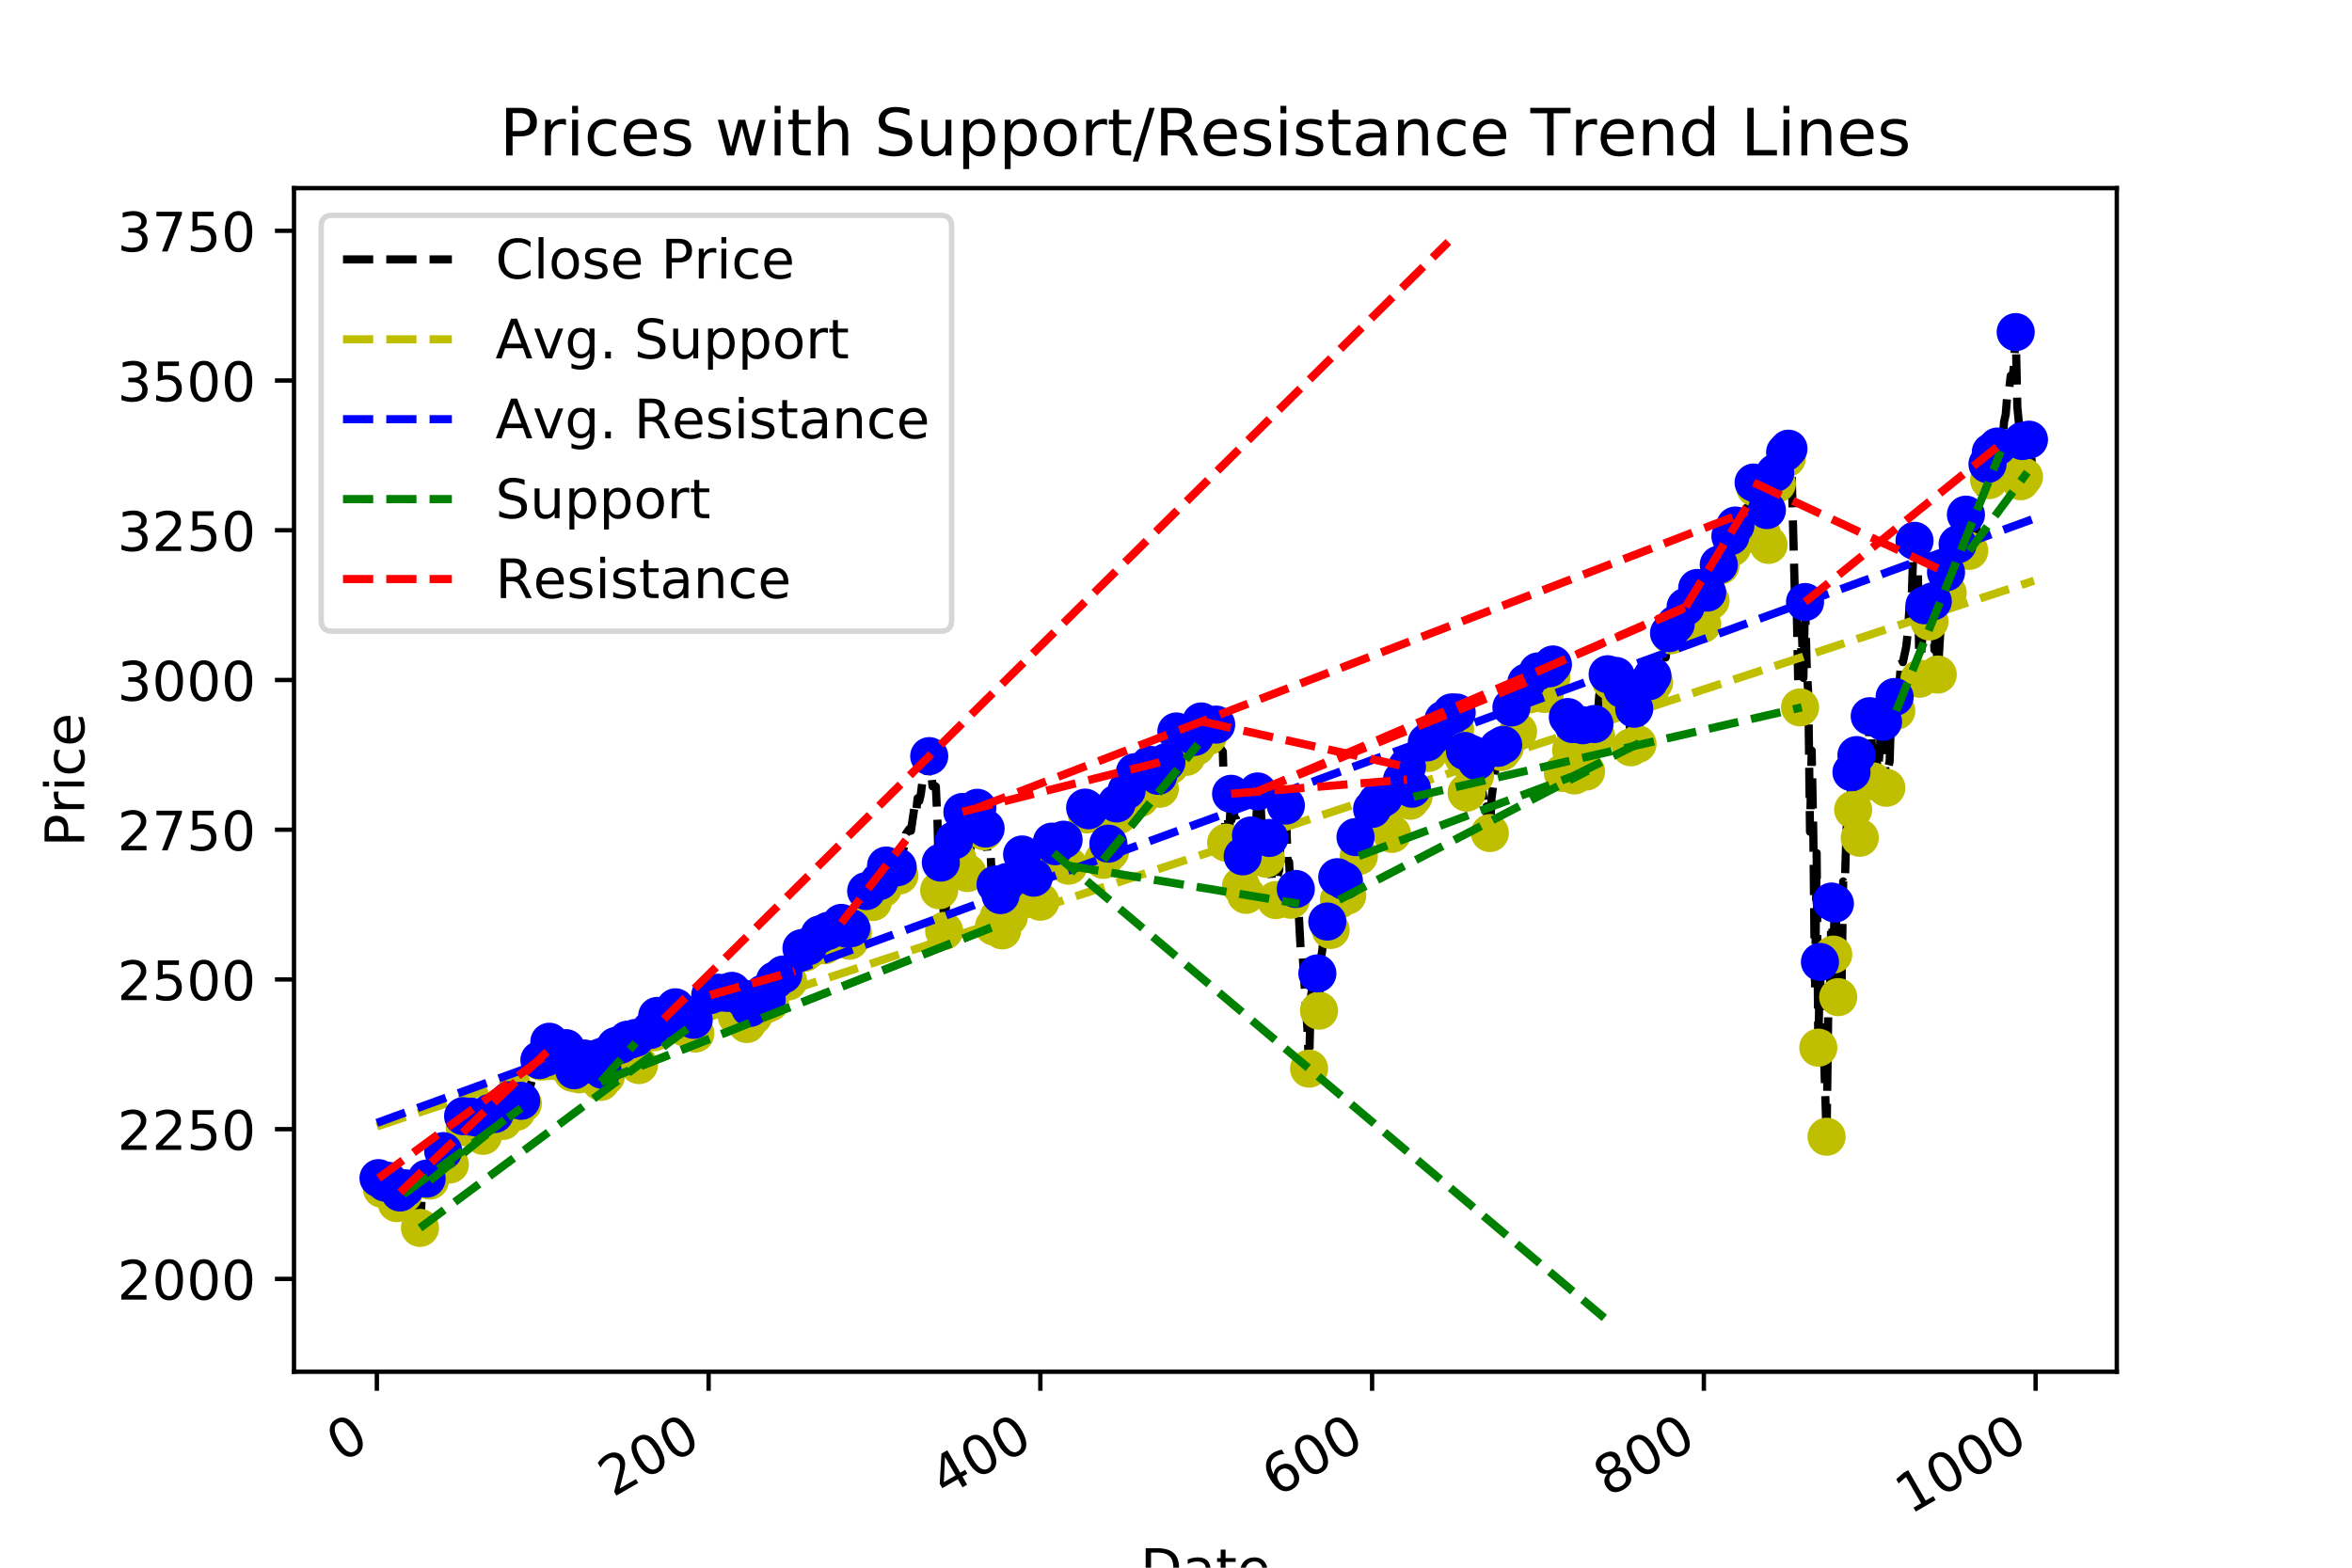 <?xml version="1.0" encoding="utf-8" standalone="no"?>
<!DOCTYPE svg PUBLIC "-//W3C//DTD SVG 1.1//EN"
  "http://www.w3.org/Graphics/SVG/1.1/DTD/svg11.dtd">
<!-- Created with matplotlib (https://matplotlib.org/) -->
<svg height="288pt" version="1.1" viewBox="0 0 432 288" width="432pt" xmlns="http://www.w3.org/2000/svg" xmlns:xlink="http://www.w3.org/1999/xlink">
 <defs>
  <style type="text/css">
*{stroke-linecap:butt;stroke-linejoin:round;}
  </style>
 </defs>
 <g id="figure_1">
  <g id="patch_1">
   <path d="M 0 288 
L 432 288 
L 432 0 
L 0 0 
z
" style="fill:#ffffff;"/>
  </g>
  <g id="axes_1">
   <g id="patch_2">
    <path d="M 54 252 
L 388.8 252 
L 388.8 34.56 
L 54 34.56 
z
" style="fill:#ffffff;"/>
   </g>
   <g id="matplotlib.axis_1">
    <g id="xtick_1">
     <g id="line2d_1">
      <defs>
       <path d="M 0 0 
L 0 3.5 
" id="m780353e337" style="stroke:#000000;stroke-width:0.8;"/>
      </defs>
      <g>
       <use style="stroke:#000000;stroke-width:0.8;" x="69.218" xlink:href="#m780353e337" y="252"/>
      </g>
     </g>
     <g id="text_1">
      <!-- 0 -->
      <defs>
       <path d="M 31.781 66.406 
Q 24.172 66.406 20.328 58.906 
Q 16.5 51.422 16.5 36.375 
Q 16.5 21.391 20.328 13.891 
Q 24.172 6.391 31.781 6.391 
Q 39.453 6.391 43.281 13.891 
Q 47.125 21.391 47.125 36.375 
Q 47.125 51.422 43.281 58.906 
Q 39.453 66.406 31.781 66.406 
z
M 31.781 74.219 
Q 44.047 74.219 50.516 64.516 
Q 56.984 54.828 56.984 36.375 
Q 56.984 17.969 50.516 8.266 
Q 44.047 -1.422 31.781 -1.422 
Q 19.531 -1.422 13.062 8.266 
Q 6.594 17.969 6.594 36.375 
Q 6.594 54.828 13.062 64.516 
Q 19.531 74.219 31.781 74.219 
z
" id="DejaVuSans-48"/>
      </defs>
      <g transform="translate(62.668 268.762)rotate(-30)scale(0.1 -0.1)">
       <use xlink:href="#DejaVuSans-48"/>
      </g>
     </g>
    </g>
    <g id="xtick_2">
     <g id="line2d_2">
      <g>
       <use style="stroke:#000000;stroke-width:0.8;" x="130.152" xlink:href="#m780353e337" y="252"/>
      </g>
     </g>
     <g id="text_2">
      <!-- 200 -->
      <defs>
       <path d="M 19.188 8.297 
L 53.609 8.297 
L 53.609 0 
L 7.328 0 
L 7.328 8.297 
Q 12.938 14.109 22.625 23.891 
Q 32.328 33.688 34.812 36.531 
Q 39.547 41.844 41.422 45.531 
Q 43.312 49.219 43.312 52.781 
Q 43.312 58.594 39.234 62.25 
Q 35.156 65.922 28.609 65.922 
Q 23.969 65.922 18.812 64.312 
Q 13.672 62.703 7.812 59.422 
L 7.812 69.391 
Q 13.766 71.781 18.938 73 
Q 24.125 74.219 28.422 74.219 
Q 39.75 74.219 46.484 68.547 
Q 53.219 62.891 53.219 53.422 
Q 53.219 48.922 51.531 44.891 
Q 49.859 40.875 45.406 35.406 
Q 44.188 33.984 37.641 27.219 
Q 31.109 20.453 19.188 8.297 
z
" id="DejaVuSans-50"/>
      </defs>
      <g transform="translate(112.582 275.124)rotate(-30)scale(0.1 -0.1)">
       <use xlink:href="#DejaVuSans-50"/>
       <use x="63.623" xlink:href="#DejaVuSans-48"/>
       <use x="127.246" xlink:href="#DejaVuSans-48"/>
      </g>
     </g>
    </g>
    <g id="xtick_3">
     <g id="line2d_3">
      <g>
       <use style="stroke:#000000;stroke-width:0.8;" x="191.086" xlink:href="#m780353e337" y="252"/>
      </g>
     </g>
     <g id="text_3">
      <!-- 400 -->
      <defs>
       <path d="M 37.797 64.312 
L 12.891 25.391 
L 37.797 25.391 
z
M 35.203 72.906 
L 47.609 72.906 
L 47.609 25.391 
L 58.016 25.391 
L 58.016 17.188 
L 47.609 17.188 
L 47.609 0 
L 37.797 0 
L 37.797 17.188 
L 4.891 17.188 
L 4.891 26.703 
z
" id="DejaVuSans-52"/>
      </defs>
      <g transform="translate(173.515 275.124)rotate(-30)scale(0.1 -0.1)">
       <use xlink:href="#DejaVuSans-52"/>
       <use x="63.623" xlink:href="#DejaVuSans-48"/>
       <use x="127.246" xlink:href="#DejaVuSans-48"/>
      </g>
     </g>
    </g>
    <g id="xtick_4">
     <g id="line2d_4">
      <g>
       <use style="stroke:#000000;stroke-width:0.8;" x="252.019" xlink:href="#m780353e337" y="252"/>
      </g>
     </g>
     <g id="text_4">
      <!-- 600 -->
      <defs>
       <path d="M 33.016 40.375 
Q 26.375 40.375 22.484 35.828 
Q 18.609 31.297 18.609 23.391 
Q 18.609 15.531 22.484 10.953 
Q 26.375 6.391 33.016 6.391 
Q 39.656 6.391 43.531 10.953 
Q 47.406 15.531 47.406 23.391 
Q 47.406 31.297 43.531 35.828 
Q 39.656 40.375 33.016 40.375 
z
M 52.594 71.297 
L 52.594 62.312 
Q 48.875 64.062 45.094 64.984 
Q 41.312 65.922 37.594 65.922 
Q 27.828 65.922 22.672 59.328 
Q 17.531 52.734 16.797 39.406 
Q 19.672 43.656 24.016 45.922 
Q 28.375 48.188 33.594 48.188 
Q 44.578 48.188 50.953 41.516 
Q 57.328 34.859 57.328 23.391 
Q 57.328 12.156 50.688 5.359 
Q 44.047 -1.422 33.016 -1.422 
Q 20.359 -1.422 13.672 8.266 
Q 6.984 17.969 6.984 36.375 
Q 6.984 53.656 15.188 63.938 
Q 23.391 74.219 37.203 74.219 
Q 40.922 74.219 44.703 73.484 
Q 48.484 72.75 52.594 71.297 
z
" id="DejaVuSans-54"/>
      </defs>
      <g transform="translate(234.449 275.124)rotate(-30)scale(0.1 -0.1)">
       <use xlink:href="#DejaVuSans-54"/>
       <use x="63.623" xlink:href="#DejaVuSans-48"/>
       <use x="127.246" xlink:href="#DejaVuSans-48"/>
      </g>
     </g>
    </g>
    <g id="xtick_5">
     <g id="line2d_5">
      <g>
       <use style="stroke:#000000;stroke-width:0.8;" x="312.953" xlink:href="#m780353e337" y="252"/>
      </g>
     </g>
     <g id="text_5">
      <!-- 800 -->
      <defs>
       <path d="M 31.781 34.625 
Q 24.75 34.625 20.719 30.859 
Q 16.703 27.094 16.703 20.516 
Q 16.703 13.922 20.719 10.156 
Q 24.75 6.391 31.781 6.391 
Q 38.812 6.391 42.859 10.172 
Q 46.922 13.969 46.922 20.516 
Q 46.922 27.094 42.891 30.859 
Q 38.875 34.625 31.781 34.625 
z
M 21.922 38.812 
Q 15.578 40.375 12.031 44.719 
Q 8.5 49.078 8.5 55.328 
Q 8.5 64.062 14.719 69.141 
Q 20.953 74.219 31.781 74.219 
Q 42.672 74.219 48.875 69.141 
Q 55.078 64.062 55.078 55.328 
Q 55.078 49.078 51.531 44.719 
Q 48 40.375 41.703 38.812 
Q 48.828 37.156 52.797 32.312 
Q 56.781 27.484 56.781 20.516 
Q 56.781 9.906 50.312 4.234 
Q 43.844 -1.422 31.781 -1.422 
Q 19.734 -1.422 13.25 4.234 
Q 6.781 9.906 6.781 20.516 
Q 6.781 27.484 10.781 32.312 
Q 14.797 37.156 21.922 38.812 
z
M 18.312 54.391 
Q 18.312 48.734 21.844 45.562 
Q 25.391 42.391 31.781 42.391 
Q 38.141 42.391 41.719 45.562 
Q 45.312 48.734 45.312 54.391 
Q 45.312 60.062 41.719 63.234 
Q 38.141 66.406 31.781 66.406 
Q 25.391 66.406 21.844 63.234 
Q 18.312 60.062 18.312 54.391 
z
" id="DejaVuSans-56"/>
      </defs>
      <g transform="translate(295.383 275.124)rotate(-30)scale(0.1 -0.1)">
       <use xlink:href="#DejaVuSans-56"/>
       <use x="63.623" xlink:href="#DejaVuSans-48"/>
       <use x="127.246" xlink:href="#DejaVuSans-48"/>
      </g>
     </g>
    </g>
    <g id="xtick_6">
     <g id="line2d_6">
      <g>
       <use style="stroke:#000000;stroke-width:0.8;" x="373.886" xlink:href="#m780353e337" y="252"/>
      </g>
     </g>
     <g id="text_6">
      <!-- 1000 -->
      <defs>
       <path d="M 12.406 8.297 
L 28.516 8.297 
L 28.516 63.922 
L 10.984 60.406 
L 10.984 69.391 
L 28.422 72.906 
L 38.281 72.906 
L 38.281 8.297 
L 54.391 8.297 
L 54.391 0 
L 12.406 0 
z
" id="DejaVuSans-49"/>
      </defs>
      <g transform="translate(350.806 278.305)rotate(-30)scale(0.1 -0.1)">
       <use xlink:href="#DejaVuSans-49"/>
       <use x="63.623" xlink:href="#DejaVuSans-48"/>
       <use x="127.246" xlink:href="#DejaVuSans-48"/>
       <use x="190.869" xlink:href="#DejaVuSans-48"/>
      </g>
     </g>
    </g>
    <g id="text_7">
     <!-- Date -->
     <defs>
      <path d="M 19.672 64.797 
L 19.672 8.109 
L 31.594 8.109 
Q 46.688 8.109 53.688 14.938 
Q 60.688 21.781 60.688 36.531 
Q 60.688 51.172 53.688 57.984 
Q 46.688 64.797 31.594 64.797 
z
M 9.812 72.906 
L 30.078 72.906 
Q 51.266 72.906 61.172 64.094 
Q 71.094 55.281 71.094 36.531 
Q 71.094 17.672 61.125 8.828 
Q 51.172 0 30.078 0 
L 9.812 0 
z
" id="DejaVuSans-68"/>
      <path d="M 34.281 27.484 
Q 23.391 27.484 19.188 25 
Q 14.984 22.516 14.984 16.5 
Q 14.984 11.719 18.141 8.906 
Q 21.297 6.109 26.703 6.109 
Q 34.188 6.109 38.703 11.406 
Q 43.219 16.703 43.219 25.484 
L 43.219 27.484 
z
M 52.203 31.203 
L 52.203 0 
L 43.219 0 
L 43.219 8.297 
Q 40.141 3.328 35.547 0.953 
Q 30.953 -1.422 24.312 -1.422 
Q 15.922 -1.422 10.953 3.297 
Q 6 8.016 6 15.922 
Q 6 25.141 12.172 29.828 
Q 18.359 34.516 30.609 34.516 
L 43.219 34.516 
L 43.219 35.406 
Q 43.219 41.609 39.141 45 
Q 35.062 48.391 27.688 48.391 
Q 23 48.391 18.547 47.266 
Q 14.109 46.141 10.016 43.891 
L 10.016 52.203 
Q 14.938 54.109 19.578 55.047 
Q 24.219 56 28.609 56 
Q 40.484 56 46.344 49.844 
Q 52.203 43.703 52.203 31.203 
z
" id="DejaVuSans-97"/>
      <path d="M 18.312 70.219 
L 18.312 54.688 
L 36.812 54.688 
L 36.812 47.703 
L 18.312 47.703 
L 18.312 18.016 
Q 18.312 11.328 20.141 9.422 
Q 21.969 7.516 27.594 7.516 
L 36.812 7.516 
L 36.812 0 
L 27.594 0 
Q 17.188 0 13.234 3.875 
Q 9.281 7.766 9.281 18.016 
L 9.281 47.703 
L 2.688 47.703 
L 2.688 54.688 
L 9.281 54.688 
L 9.281 70.219 
z
" id="DejaVuSans-116"/>
      <path d="M 56.203 29.594 
L 56.203 25.203 
L 14.891 25.203 
Q 15.484 15.922 20.484 11.062 
Q 25.484 6.203 34.422 6.203 
Q 39.594 6.203 44.453 7.469 
Q 49.312 8.734 54.109 11.281 
L 54.109 2.781 
Q 49.266 0.734 44.188 -0.344 
Q 39.109 -1.422 33.891 -1.422 
Q 20.797 -1.422 13.156 6.188 
Q 5.516 13.812 5.516 26.812 
Q 5.516 40.234 12.766 48.109 
Q 20.016 56 32.328 56 
Q 43.359 56 49.781 48.891 
Q 56.203 41.797 56.203 29.594 
z
M 47.219 32.234 
Q 47.125 39.594 43.094 43.984 
Q 39.062 48.391 32.422 48.391 
Q 24.906 48.391 20.391 44.141 
Q 15.875 39.891 15.188 32.172 
z
" id="DejaVuSans-101"/>
     </defs>
     <g transform="translate(209.449 291.705)scale(0.1 -0.1)">
      <use xlink:href="#DejaVuSans-68"/>
      <use x="77.002" xlink:href="#DejaVuSans-97"/>
      <use x="138.281" xlink:href="#DejaVuSans-116"/>
      <use x="177.49" xlink:href="#DejaVuSans-101"/>
     </g>
    </g>
   </g>
   <g id="matplotlib.axis_2">
    <g id="ytick_1">
     <g id="line2d_7">
      <defs>
       <path d="M 0 0 
L -3.5 0 
" id="me6068152d9" style="stroke:#000000;stroke-width:0.8;"/>
      </defs>
      <g>
       <use style="stroke:#000000;stroke-width:0.8;" x="54" xlink:href="#me6068152d9" y="234.949"/>
      </g>
     </g>
     <g id="text_8">
      <!-- 2000 -->
      <g transform="translate(21.55 238.748)scale(0.1 -0.1)">
       <use xlink:href="#DejaVuSans-50"/>
       <use x="63.623" xlink:href="#DejaVuSans-48"/>
       <use x="127.246" xlink:href="#DejaVuSans-48"/>
       <use x="190.869" xlink:href="#DejaVuSans-48"/>
      </g>
     </g>
    </g>
    <g id="ytick_2">
     <g id="line2d_8">
      <g>
       <use style="stroke:#000000;stroke-width:0.8;" x="54" xlink:href="#me6068152d9" y="207.442"/>
      </g>
     </g>
     <g id="text_9">
      <!-- 2250 -->
      <defs>
       <path d="M 10.797 72.906 
L 49.516 72.906 
L 49.516 64.594 
L 19.828 64.594 
L 19.828 46.734 
Q 21.969 47.469 24.109 47.828 
Q 26.266 48.188 28.422 48.188 
Q 40.625 48.188 47.75 41.5 
Q 54.891 34.812 54.891 23.391 
Q 54.891 11.625 47.562 5.094 
Q 40.234 -1.422 26.906 -1.422 
Q 22.312 -1.422 17.547 -0.641 
Q 12.797 0.141 7.719 1.703 
L 7.719 11.625 
Q 12.109 9.234 16.797 8.062 
Q 21.484 6.891 26.703 6.891 
Q 35.156 6.891 40.078 11.328 
Q 45.016 15.766 45.016 23.391 
Q 45.016 31 40.078 35.438 
Q 35.156 39.891 26.703 39.891 
Q 22.75 39.891 18.812 39.016 
Q 14.891 38.141 10.797 36.281 
z
" id="DejaVuSans-53"/>
      </defs>
      <g transform="translate(21.55 211.241)scale(0.1 -0.1)">
       <use xlink:href="#DejaVuSans-50"/>
       <use x="63.623" xlink:href="#DejaVuSans-50"/>
       <use x="127.246" xlink:href="#DejaVuSans-53"/>
       <use x="190.869" xlink:href="#DejaVuSans-48"/>
      </g>
     </g>
    </g>
    <g id="ytick_3">
     <g id="line2d_9">
      <g>
       <use style="stroke:#000000;stroke-width:0.8;" x="54" xlink:href="#me6068152d9" y="179.934"/>
      </g>
     </g>
     <g id="text_10">
      <!-- 2500 -->
      <g transform="translate(21.55 183.734)scale(0.1 -0.1)">
       <use xlink:href="#DejaVuSans-50"/>
       <use x="63.623" xlink:href="#DejaVuSans-53"/>
       <use x="127.246" xlink:href="#DejaVuSans-48"/>
       <use x="190.869" xlink:href="#DejaVuSans-48"/>
      </g>
     </g>
    </g>
    <g id="ytick_4">
     <g id="line2d_10">
      <g>
       <use style="stroke:#000000;stroke-width:0.8;" x="54" xlink:href="#me6068152d9" y="152.427"/>
      </g>
     </g>
     <g id="text_11">
      <!-- 2750 -->
      <defs>
       <path d="M 8.203 72.906 
L 55.078 72.906 
L 55.078 68.703 
L 28.609 0 
L 18.312 0 
L 43.219 64.594 
L 8.203 64.594 
z
" id="DejaVuSans-55"/>
      </defs>
      <g transform="translate(21.55 156.226)scale(0.1 -0.1)">
       <use xlink:href="#DejaVuSans-50"/>
       <use x="63.623" xlink:href="#DejaVuSans-55"/>
       <use x="127.246" xlink:href="#DejaVuSans-53"/>
       <use x="190.869" xlink:href="#DejaVuSans-48"/>
      </g>
     </g>
    </g>
    <g id="ytick_5">
     <g id="line2d_11">
      <g>
       <use style="stroke:#000000;stroke-width:0.8;" x="54" xlink:href="#me6068152d9" y="124.92"/>
      </g>
     </g>
     <g id="text_12">
      <!-- 3000 -->
      <defs>
       <path d="M 40.578 39.312 
Q 47.656 37.797 51.625 33 
Q 55.609 28.219 55.609 21.188 
Q 55.609 10.406 48.188 4.484 
Q 40.766 -1.422 27.094 -1.422 
Q 22.516 -1.422 17.656 -0.516 
Q 12.797 0.391 7.625 2.203 
L 7.625 11.719 
Q 11.719 9.328 16.594 8.109 
Q 21.484 6.891 26.812 6.891 
Q 36.078 6.891 40.938 10.547 
Q 45.797 14.203 45.797 21.188 
Q 45.797 27.641 41.281 31.266 
Q 36.766 34.906 28.719 34.906 
L 20.219 34.906 
L 20.219 43.016 
L 29.109 43.016 
Q 36.375 43.016 40.234 45.922 
Q 44.094 48.828 44.094 54.297 
Q 44.094 59.906 40.109 62.906 
Q 36.141 65.922 28.719 65.922 
Q 24.656 65.922 20.016 65.031 
Q 15.375 64.156 9.812 62.312 
L 9.812 71.094 
Q 15.438 72.656 20.344 73.438 
Q 25.25 74.219 29.594 74.219 
Q 40.828 74.219 47.359 69.109 
Q 53.906 64.016 53.906 55.328 
Q 53.906 49.266 50.438 45.094 
Q 46.969 40.922 40.578 39.312 
z
" id="DejaVuSans-51"/>
      </defs>
      <g transform="translate(21.55 128.719)scale(0.1 -0.1)">
       <use xlink:href="#DejaVuSans-51"/>
       <use x="63.623" xlink:href="#DejaVuSans-48"/>
       <use x="127.246" xlink:href="#DejaVuSans-48"/>
       <use x="190.869" xlink:href="#DejaVuSans-48"/>
      </g>
     </g>
    </g>
    <g id="ytick_6">
     <g id="line2d_12">
      <g>
       <use style="stroke:#000000;stroke-width:0.8;" x="54" xlink:href="#me6068152d9" y="97.412"/>
      </g>
     </g>
     <g id="text_13">
      <!-- 3250 -->
      <g transform="translate(21.55 101.211)scale(0.1 -0.1)">
       <use xlink:href="#DejaVuSans-51"/>
       <use x="63.623" xlink:href="#DejaVuSans-50"/>
       <use x="127.246" xlink:href="#DejaVuSans-53"/>
       <use x="190.869" xlink:href="#DejaVuSans-48"/>
      </g>
     </g>
    </g>
    <g id="ytick_7">
     <g id="line2d_13">
      <g>
       <use style="stroke:#000000;stroke-width:0.8;" x="54" xlink:href="#me6068152d9" y="69.905"/>
      </g>
     </g>
     <g id="text_14">
      <!-- 3500 -->
      <g transform="translate(21.55 73.704)scale(0.1 -0.1)">
       <use xlink:href="#DejaVuSans-51"/>
       <use x="63.623" xlink:href="#DejaVuSans-53"/>
       <use x="127.246" xlink:href="#DejaVuSans-48"/>
       <use x="190.869" xlink:href="#DejaVuSans-48"/>
      </g>
     </g>
    </g>
    <g id="ytick_8">
     <g id="line2d_14">
      <g>
       <use style="stroke:#000000;stroke-width:0.8;" x="54" xlink:href="#me6068152d9" y="42.397"/>
      </g>
     </g>
     <g id="text_15">
      <!-- 3750 -->
      <g transform="translate(21.55 46.197)scale(0.1 -0.1)">
       <use xlink:href="#DejaVuSans-51"/>
       <use x="63.623" xlink:href="#DejaVuSans-55"/>
       <use x="127.246" xlink:href="#DejaVuSans-53"/>
       <use x="190.869" xlink:href="#DejaVuSans-48"/>
      </g>
     </g>
    </g>
    <g id="text_16">
     <!-- Price -->
     <defs>
      <path d="M 19.672 64.797 
L 19.672 37.406 
L 32.078 37.406 
Q 38.969 37.406 42.719 40.969 
Q 46.484 44.531 46.484 51.125 
Q 46.484 57.672 42.719 61.234 
Q 38.969 64.797 32.078 64.797 
z
M 9.812 72.906 
L 32.078 72.906 
Q 44.344 72.906 50.609 67.359 
Q 56.891 61.812 56.891 51.125 
Q 56.891 40.328 50.609 34.812 
Q 44.344 29.297 32.078 29.297 
L 19.672 29.297 
L 19.672 0 
L 9.812 0 
z
" id="DejaVuSans-80"/>
      <path d="M 41.109 46.297 
Q 39.594 47.172 37.812 47.578 
Q 36.031 48 33.891 48 
Q 26.266 48 22.188 43.047 
Q 18.109 38.094 18.109 28.812 
L 18.109 0 
L 9.078 0 
L 9.078 54.688 
L 18.109 54.688 
L 18.109 46.188 
Q 20.953 51.172 25.484 53.578 
Q 30.031 56 36.531 56 
Q 37.453 56 38.578 55.875 
Q 39.703 55.766 41.062 55.516 
z
" id="DejaVuSans-114"/>
      <path d="M 9.422 54.688 
L 18.406 54.688 
L 18.406 0 
L 9.422 0 
z
M 9.422 75.984 
L 18.406 75.984 
L 18.406 64.594 
L 9.422 64.594 
z
" id="DejaVuSans-105"/>
      <path d="M 48.781 52.594 
L 48.781 44.188 
Q 44.969 46.297 41.141 47.344 
Q 37.312 48.391 33.406 48.391 
Q 24.656 48.391 19.812 42.844 
Q 14.984 37.312 14.984 27.297 
Q 14.984 17.281 19.812 11.734 
Q 24.656 6.203 33.406 6.203 
Q 37.312 6.203 41.141 7.25 
Q 44.969 8.297 48.781 10.406 
L 48.781 2.094 
Q 45.016 0.344 40.984 -0.531 
Q 36.969 -1.422 32.422 -1.422 
Q 20.062 -1.422 12.781 6.344 
Q 5.516 14.109 5.516 27.297 
Q 5.516 40.672 12.859 48.328 
Q 20.219 56 33.016 56 
Q 37.156 56 41.109 55.141 
Q 45.062 54.297 48.781 52.594 
z
" id="DejaVuSans-99"/>
     </defs>
     <g transform="translate(15.47 155.564)rotate(-90)scale(0.1 -0.1)">
      <use xlink:href="#DejaVuSans-80"/>
      <use x="60.287" xlink:href="#DejaVuSans-114"/>
      <use x="101.4" xlink:href="#DejaVuSans-105"/>
      <use x="129.184" xlink:href="#DejaVuSans-99"/>
      <use x="184.164" xlink:href="#DejaVuSans-101"/>
     </g>
    </g>
   </g>
   <g id="line2d_15">
    <path clip-path="url(#pb9fb44a507)" d="M 69.218 218.32 
L 69.523 216.435 
L 69.828 217.212 
L 70.132 218.391 
L 70.437 217.374 
L 70.742 217.26 
L 71.046 218.033 
L 71.351 216.942 
L 71.656 219.905 
L 71.96 219.635 
L 72.265 220.365 
L 72.57 220.317 
L 72.874 221.03 
L 73.179 219.589 
L 73.484 219.073 
L 73.788 219.398 
L 74.093 219.417 
L 74.398 218.298 
L 74.702 219.197 
L 75.007 219.608 
L 75.616 221.04 
L 75.921 221.069 
L 76.53 224.173 
L 76.835 225.194 
L 77.14 225.577 
L 77.444 220.478 
L 77.749 219.593 
L 78.054 216.986 
L 78.358 216.521 
L 78.663 216.855 
L 78.968 216.882 
L 79.272 215.101 
L 79.577 215.481 
L 79.882 214.36 
L 80.186 214.935 
L 80.491 213.144 
L 80.796 212.62 
L 81.1 212.424 
L 81.405 211.474 
L 81.71 212.754 
L 82.014 212.431 
L 82.624 213.925 
L 82.928 213.829 
L 83.233 212.425 
L 83.538 211.598 
L 83.842 208.394 
L 84.147 207.861 
L 84.452 206.393 
L 84.756 206.676 
L 85.061 205.052 
L 85.366 207.081 
L 85.67 206.118 
L 85.975 206.554 
L 86.28 206.063 
L 86.584 205.158 
L 87.194 206.236 
L 87.498 205.924 
L 87.803 205.364 
L 88.108 207.451 
L 88.412 207.523 
L 88.717 208.671 
L 89.326 205.159 
L 89.631 205.351 
L 89.936 204.473 
L 90.24 205.362 
L 90.545 205.362 
L 90.85 204.656 
L 91.154 205.193 
L 91.459 204.731 
L 91.764 205.473 
L 92.068 205.033 
L 92.373 205.935 
L 92.678 205.097 
L 92.982 205.769 
L 93.592 202.12 
L 94.201 202.525 
L 94.506 204.042 
L 94.81 204.265 
L 95.42 204.047 
L 95.724 202.224 
L 96.029 202.759 
L 96.334 202.702 
L 96.638 202.527 
L 96.943 201.074 
L 97.248 200.169 
L 98.162 196.521 
L 98.466 196.745 
L 98.771 196.311 
L 99.076 194.747 
L 99.38 195.028 
L 99.685 194.919 
L 100.294 194.266 
L 100.599 194.938 
L 100.904 191.382 
L 101.208 192.927 
L 101.513 192.795 
L 102.122 194.415 
L 102.427 195.011 
L 102.732 194.803 
L 103.036 193.952 
L 103.341 193.856 
L 103.646 194.739 
L 103.95 192.559 
L 104.864 193.856 
L 105.169 197.097 
L 105.474 196.609 
L 106.388 197.364 
L 106.692 195.496 
L 106.997 195.214 
L 107.302 194.452 
L 107.911 195.466 
L 108.216 195.321 
L 108.52 196.114 
L 108.825 195.615 
L 109.13 195.829 
L 109.434 195.651 
L 109.739 196.023 
L 110.044 196.997 
L 110.348 198.755 
L 110.653 196.548 
L 110.958 197.298 
L 111.262 197.74 
L 111.567 195.796 
L 111.872 196.583 
L 112.176 193.782 
L 112.481 192.191 
L 112.786 192.318 
L 113.09 192.173 
L 113.395 192.676 
L 114.004 191.909 
L 114.309 192.243 
L 114.614 192.09 
L 114.918 191.015 
L 115.223 191.006 
L 115.528 191.276 
L 115.832 190.978 
L 116.442 191.939 
L 116.746 190.682 
L 117.051 190.864 
L 117.356 195.665 
L 117.66 194.709 
L 118.27 191.595 
L 118.879 190.454 
L 119.184 189.279 
L 119.488 189.197 
L 119.793 189.517 
L 120.098 189.639 
L 120.402 187.63 
L 120.707 186.638 
L 121.012 186.965 
L 121.316 187.71 
L 121.621 187.291 
L 121.926 187.219 
L 122.535 187.704 
L 122.84 186.498 
L 123.144 186.765 
L 123.449 187.366 
L 123.754 187.29 
L 124.058 185.055 
L 124.363 186.863 
L 124.972 187.141 
L 125.277 186.723 
L 125.582 186.638 
L 125.886 188.805 
L 126.191 186.46 
L 126.496 188.77 
L 126.8 188.362 
L 127.41 187.357 
L 127.714 189.865 
L 128.019 188.167 
L 128.324 187.919 
L 128.629 188.128 
L 128.933 186.179 
L 129.238 185.675 
L 129.543 184.416 
L 129.847 184.43 
L 130.152 184.268 
L 130.457 182.814 
L 131.066 182.956 
L 131.371 183.245 
L 131.675 182.451 
L 131.98 182.374 
L 132.894 183.202 
L 133.199 182.537 
L 133.503 182.402 
L 133.808 182.998 
L 134.417 182.035 
L 134.722 182.694 
L 135.027 182.793 
L 135.331 186.733 
L 135.636 186.391 
L 135.941 183.693 
L 136.245 183.828 
L 136.55 183.443 
L 136.855 187.635 
L 137.159 188.126 
L 137.464 187.816 
L 137.769 185.16 
L 138.073 186.092 
L 138.378 186.649 
L 138.683 186.201 
L 139.292 185.843 
L 140.206 182.515 
L 140.511 184.572 
L 140.815 183.726 
L 141.12 183.774 
L 141.425 184.178 
L 141.729 181.243 
L 142.034 180.322 
L 142.339 180.114 
L 142.643 180.416 
L 143.253 179.509 
L 143.862 179.028 
L 144.167 179.868 
L 144.471 179.69 
L 144.776 180.302 
L 145.081 180.282 
L 145.385 179.16 
L 145.69 178.827 
L 146.604 176.13 
L 146.909 175.782 
L 147.213 174.205 
L 147.518 174.507 
L 147.823 175.013 
L 148.432 173.856 
L 148.737 174.331 
L 149.041 174.084 
L 149.346 173.592 
L 150.26 173.102 
L 150.565 171.659 
L 150.869 172.785 
L 151.174 172.328 
L 151.479 173.646 
L 151.783 173.289 
L 152.088 171.014 
L 152.393 171.921 
L 152.697 171.654 
L 153.002 171.202 
L 153.307 171.149 
L 153.611 170.269 
L 153.916 169.907 
L 154.221 169.961 
L 154.525 169.55 
L 154.83 170.624 
L 155.135 170.879 
L 155.439 170.599 
L 155.744 171.256 
L 156.049 172.824 
L 156.353 170.511 
L 156.658 171.259 
L 156.963 170.897 
L 157.267 169.038 
L 157.572 169.253 
L 157.877 168.665 
L 158.181 168.775 
L 158.486 165.956 
L 158.791 166.063 
L 159.095 163.696 
L 159.4 164.286 
L 159.705 164.592 
L 160.009 165.678 
L 160.314 165.711 
L 160.619 164.863 
L 160.923 163.265 
L 161.228 162.331 
L 161.533 161.877 
L 161.837 162.016 
L 162.142 163.209 
L 162.447 160.59 
L 162.751 159.011 
L 163.056 159.967 
L 163.361 160.212 
L 163.665 159.626 
L 163.97 159.762 
L 164.275 160.074 
L 164.579 159.841 
L 164.884 159.299 
L 165.189 160.832 
L 165.798 156.491 
L 166.103 155.289 
L 166.407 153.181 
L 167.017 152.285 
L 167.321 152.622 
L 167.931 148.439 
L 168.235 149.52 
L 168.54 146.644 
L 168.845 147.142 
L 169.149 145.792 
L 169.454 143.298 
L 169.759 142.62 
L 170.063 142.795 
L 170.368 142.607 
L 170.673 138.908 
L 170.977 141.036 
L 171.282 144.458 
L 171.587 144.306 
L 171.891 144.507 
L 172.196 151.092 
L 172.501 163.547 
L 172.805 158.463 
L 173.11 159.946 
L 173.415 171.022 
L 174.024 162.77 
L 174.329 162.006 
L 174.938 154.496 
L 175.243 154.383 
L 175.852 157.782 
L 176.157 157.493 
L 176.766 149.17 
L 177.68 160.385 
L 177.985 158.891 
L 178.289 155.624 
L 178.594 154.834 
L 178.899 154.98 
L 179.203 153.641 
L 179.508 148.403 
L 179.813 148.794 
L 180.422 152.484 
L 180.727 152.721 
L 181.031 152.206 
L 181.336 156.507 
L 181.641 156.065 
L 181.945 156.616 
L 182.555 170.223 
L 182.859 162.489 
L 183.164 167.543 
L 183.469 168.381 
L 183.773 164.435 
L 184.078 170.925 
L 184.687 164.014 
L 184.992 162.017 
L 185.297 168.44 
L 185.601 167.483 
L 185.906 162.674 
L 186.211 164.289 
L 186.515 161.891 
L 186.82 162.737 
L 187.429 157.225 
L 187.734 156.978 
L 188.039 158.684 
L 188.343 161.214 
L 188.648 161.197 
L 188.953 165.129 
L 189.257 164.596 
L 189.562 161.566 
L 189.867 161.239 
L 190.171 163.644 
L 190.476 162.902 
L 190.781 165.007 
L 191.086 165.66 
L 191.39 161.953 
L 191.695 160.94 
L 192 161.018 
L 192.609 155.39 
L 192.914 154.878 
L 193.218 154.613 
L 193.523 156.669 
L 193.828 155.457 
L 194.132 155.714 
L 194.437 156.501 
L 194.742 154.296 
L 195.046 155.239 
L 195.351 154.266 
L 195.96 155.582 
L 196.265 159.044 
L 196.57 155.287 
L 196.874 157.349 
L 197.179 154.119 
L 197.484 152.771 
L 197.788 152.559 
L 198.093 149.968 
L 198.398 150.186 
L 198.702 149.233 
L 199.007 148.906 
L 199.312 148.372 
L 199.616 149.607 
L 199.921 148.852 
L 200.226 149.163 
L 200.53 149.814 
L 200.835 151.042 
L 201.14 150.521 
L 201.444 152.453 
L 201.749 151.89 
L 202.054 156.05 
L 202.358 155.391 
L 202.663 157.969 
L 202.968 156.134 
L 203.272 155.907 
L 203.577 154.99 
L 203.882 156.474 
L 204.796 148.667 
L 205.1 147.603 
L 205.405 149.784 
L 205.71 147.114 
L 206.014 146.781 
L 206.319 147.098 
L 206.624 145.875 
L 206.928 145.207 
L 207.233 146.431 
L 207.538 146.724 
L 207.842 146.157 
L 208.147 144.681 
L 208.452 141.856 
L 208.756 142.806 
L 209.366 146.639 
L 209.67 145.133 
L 209.975 145.455 
L 210.889 141.38 
L 211.194 140.494 
L 211.498 140.577 
L 211.803 141.03 
L 212.108 143.264 
L 212.412 144.513 
L 212.717 142.529 
L 213.022 144.904 
L 213.326 142.448 
L 213.936 140.648 
L 214.24 139.998 
L 214.545 140.123 
L 214.85 140.656 
L 215.459 136.281 
L 215.764 136.195 
L 216.068 134.378 
L 216.373 135.798 
L 216.678 135.755 
L 216.982 136.283 
L 217.896 139.039 
L 218.201 138.439 
L 218.506 137.255 
L 218.81 137.142 
L 219.115 135.463 
L 219.42 135.375 
L 219.724 137.155 
L 220.029 135.448 
L 220.334 135.048 
L 220.638 132.539 
L 220.943 132.658 
L 221.248 133.791 
L 221.552 134.21 
L 221.857 135.266 
L 222.162 134.382 
L 222.466 134.384 
L 222.771 133.217 
L 223.076 133.345 
L 223.38 133.116 
L 223.99 137.51 
L 224.294 137.636 
L 224.599 138.086 
L 224.904 148.501 
L 225.208 154.807 
L 225.513 150.542 
L 225.818 152.34 
L 226.122 145.834 
L 226.427 145.912 
L 226.732 150.361 
L 227.036 150.471 
L 227.646 153.451 
L 227.95 162.759 
L 228.255 157.316 
L 228.56 162.474 
L 228.864 164.393 
L 229.474 156.637 
L 229.778 153.487 
L 230.083 155.391 
L 230.692 151.827 
L 230.997 145.397 
L 231.302 146.174 
L 231.606 149.015 
L 231.911 155.043 
L 232.216 155.488 
L 232.52 157.755 
L 232.825 154.606 
L 233.13 153.938 
L 233.739 164.322 
L 234.044 163.438 
L 234.348 165.349 
L 234.653 160.85 
L 234.958 159.89 
L 235.262 153.11 
L 235.567 153.769 
L 236.176 147.985 
L 236.481 157.922 
L 236.786 158.374 
L 237.09 165.292 
L 237.395 164.781 
L 237.7 164.885 
L 238.004 163.312 
L 238.309 163.371 
L 238.918 174.88 
L 239.223 174.855 
L 240.137 189.109 
L 240.442 196.318 
L 240.746 183.488 
L 241.051 181.163 
L 241.356 181.503 
L 241.66 179.181 
L 241.965 178.831 
L 242.27 185.668 
L 242.574 176.42 
L 242.879 174.467 
L 243.184 171.747 
L 243.793 169.301 
L 244.098 169.343 
L 244.402 170.845 
L 244.707 167.798 
L 245.012 167.16 
L 245.316 164.975 
L 245.621 161.151 
L 245.926 165.311 
L 246.535 164.274 
L 246.84 161.806 
L 247.144 164.107 
L 247.449 164.53 
L 247.754 160.014 
L 248.058 157.477 
L 248.363 157.21 
L 248.972 153.78 
L 249.277 154.45 
L 249.582 157.263 
L 250.191 156.85 
L 250.496 153.007 
L 250.8 152.094 
L 251.105 152.897 
L 251.41 149.61 
L 252.019 148.609 
L 252.324 149.689 
L 252.629 147.732 
L 252.933 147.354 
L 253.543 147.764 
L 253.847 148.632 
L 254.152 146.519 
L 254.457 147.717 
L 254.761 148.064 
L 255.371 152.545 
L 255.675 153.189 
L 255.98 148.763 
L 256.285 147.859 
L 256.589 145.724 
L 256.894 145.992 
L 257.503 143.301 
L 257.808 143.342 
L 258.113 144.259 
L 258.417 140.887 
L 258.722 146.847 
L 259.027 147.106 
L 259.331 144.894 
L 259.636 146.335 
L 259.941 145.227 
L 260.245 143.14 
L 260.55 139.533 
L 260.855 139.527 
L 261.464 138.19 
L 261.769 136.721 
L 262.073 136.388 
L 262.378 138.321 
L 262.683 137.22 
L 262.987 137.208 
L 263.292 135.107 
L 263.597 135.309 
L 263.901 135.146 
L 264.206 135.873 
L 264.815 135.046 
L 265.12 132.217 
L 265.425 132.924 
L 265.729 133.043 
L 266.034 131.535 
L 266.643 130.88 
L 266.948 133.312 
L 267.253 133.995 
L 267.557 130.901 
L 267.862 132.35 
L 268.167 137.677 
L 268.471 138.187 
L 268.776 139.144 
L 269.081 137.969 
L 269.385 145.619 
L 270.299 138.528 
L 270.909 142.499 
L 271.213 139.844 
L 271.518 140.734 
L 271.823 144.478 
L 272.127 144.058 
L 272.737 148.794 
L 273.041 148.151 
L 273.346 152.2 
L 273.651 153.038 
L 273.955 146.566 
L 275.174 137.383 
L 275.479 137.494 
L 275.783 138.141 
L 276.088 136.842 
L 276.393 137.355 
L 276.697 137.059 
L 277.002 133.969 
L 277.307 133.011 
L 277.611 129.961 
L 278.221 130.933 
L 278.525 134.01 
L 278.83 134.406 
L 279.135 133.181 
L 280.353 125.379 
L 280.658 125.975 
L 280.963 127.566 
L 281.267 127.161 
L 281.572 125.682 
L 281.877 124.929 
L 282.181 123.404 
L 282.486 123.346 
L 282.791 124.475 
L 283.095 126.634 
L 283.4 125.458 
L 283.705 127.493 
L 284.009 126.567 
L 284.619 122.767 
L 284.923 124.516 
L 285.228 122.074 
L 285.533 122.612 
L 285.837 123.469 
L 286.447 130.029 
L 286.751 132.396 
L 287.056 142.003 
L 287.361 137.928 
L 287.665 137.685 
L 287.97 131.731 
L 288.275 133.87 
L 288.579 137.826 
L 288.884 133.027 
L 289.189 142.458 
L 289.493 141.688 
L 290.103 133.32 
L 290.407 135.866 
L 290.712 133.234 
L 291.017 133.397 
L 291.321 141.742 
L 291.626 138.301 
L 291.931 139.316 
L 292.235 137.249 
L 292.54 133.218 
L 292.845 133.011 
L 293.149 135.233 
L 293.759 127.56 
L 294.063 127.262 
L 294.368 127.293 
L 294.673 127.187 
L 294.977 124.817 
L 295.282 123.867 
L 295.587 124.106 
L 295.891 125.144 
L 296.196 124.292 
L 296.805 124.172 
L 297.11 125.792 
L 297.415 125.824 
L 297.719 128.595 
L 298.024 126.584 
L 298.329 127.382 
L 298.633 129.124 
L 298.938 127.479 
L 299.243 131.494 
L 299.547 137.286 
L 299.852 134.753 
L 300.157 130.2 
L 300.461 131.654 
L 300.766 136.686 
L 301.68 128.191 
L 301.985 128.644 
L 302.289 125.395 
L 302.594 126.054 
L 302.899 125.145 
L 303.203 126.438 
L 303.508 124.18 
L 303.813 125.361 
L 304.727 122.438 
L 305.031 120.582 
L 305.336 120.861 
L 305.641 119.773 
L 305.945 120.787 
L 306.25 117.557 
L 306.555 116.308 
L 306.859 116.709 
L 307.164 116.471 
L 307.773 114.678 
L 308.078 115.346 
L 308.383 114.814 
L 308.992 114.287 
L 309.297 111.665 
L 309.601 111.493 
L 309.906 111.696 
L 310.211 112.986 
L 310.515 113.527 
L 310.82 112.784 
L 311.125 110.215 
L 311.429 109.458 
L 311.734 108.016 
L 312.039 109.408 
L 312.648 114.665 
L 312.953 112.513 
L 313.257 111.999 
L 313.562 108.865 
L 313.867 109.96 
L 314.171 110.338 
L 314.476 109.336 
L 314.781 106.372 
L 315.086 106.347 
L 315.39 103.854 
L 315.695 103.737 
L 316 103.888 
L 316.609 100.579 
L 316.914 100.272 
L 317.218 100.341 
L 317.523 98.522 
L 317.828 98.51 
L 318.132 100.571 
L 318.437 99.527 
L 318.742 96.548 
L 319.046 99.079 
L 319.351 97.821 
L 319.656 98.823 
L 320.265 94.694 
L 320.57 95.723 
L 320.874 93.217 
L 321.179 93.765 
L 321.484 93.089 
L 321.788 90.061 
L 322.093 88.652 
L 322.398 89.623 
L 322.702 89.518 
L 323.007 89.1 
L 323.312 92.409 
L 323.616 98.113 
L 323.921 94.525 
L 324.226 94.837 
L 324.53 93.709 
L 324.835 100.106 
L 325.14 97.531 
L 325.749 88.094 
L 326.054 86.873 
L 326.358 88.862 
L 326.663 86.179 
L 326.968 85.556 
L 327.272 83.169 
L 327.577 83.775 
L 327.882 83.091 
L 328.186 84.177 
L 328.491 82.432 
L 328.796 83.853 
L 329.1 87.757 
L 329.71 110.813 
L 330.014 112.113 
L 330.319 127.257 
L 330.624 129.957 
L 330.928 114.992 
L 331.233 124.549 
L 331.538 110.602 
L 331.842 122.285 
L 332.147 127.96 
L 332.452 152.805 
L 332.756 137.878 
L 333.061 153.375 
L 333.366 182.065 
L 333.67 156.716 
L 333.975 192.463 
L 334.28 176.723 
L 334.584 191.146 
L 334.889 189.904 
L 335.498 208.828 
L 335.803 185.73 
L 336.108 182.624 
L 336.412 165.623 
L 336.717 175.371 
L 337.022 165.999 
L 337.326 170.627 
L 337.631 183.18 
L 337.936 176.975 
L 338.24 181.183 
L 338.545 161.925 
L 338.85 162.395 
L 339.154 152.429 
L 339.459 148.046 
L 339.764 151.147 
L 340.068 141.858 
L 340.373 148.756 
L 340.678 146.975 
L 340.982 138.722 
L 341.287 144.377 
L 341.592 153.906 
L 341.896 147.001 
L 342.201 147.168 
L 342.81 138.29 
L 343.115 139.951 
L 343.42 131.575 
L 343.724 134.555 
L 344.029 143.546 
L 344.334 142.223 
L 344.638 139.395 
L 344.943 141.598 
L 345.248 137.992 
L 345.552 132.644 
L 345.857 132.601 
L 346.466 144.725 
L 346.771 141.149 
L 347.076 139.917 
L 347.38 129.991 
L 347.685 133.398 
L 347.99 128.043 
L 348.294 130.585 
L 348.599 129.821 
L 349.208 120.944 
L 349.513 121.648 
L 350.122 118.788 
L 350.427 116.027 
L 350.732 111.4 
L 351.036 112.558 
L 351.341 103.582 
L 351.646 99.35 
L 352.255 103.999 
L 352.56 124.688 
L 353.474 111.194 
L 353.778 112.432 
L 354.083 112.229 
L 354.388 114.165 
L 354.997 110.474 
L 355.302 119.382 
L 355.606 115.703 
L 355.911 123.924 
L 356.52 113.885 
L 357.13 110.615 
L 357.434 105.145 
L 357.739 108.93 
L 358.044 106.221 
L 358.348 108.19 
L 358.653 104.56 
L 358.958 107.841 
L 359.567 99.991 
L 359.872 101.2 
L 360.176 100.193 
L 360.481 97.21 
L 360.786 96.609 
L 361.09 94.549 
L 361.395 98.99 
L 361.7 101.194 
L 362.004 98.577 
L 362.309 100.885 
L 362.614 96.483 
L 362.918 97.828 
L 363.528 92.504 
L 363.832 91.194 
L 364.442 86.502 
L 364.746 86.268 
L 365.051 85.257 
L 365.356 88.204 
L 365.66 83.07 
L 365.965 83.831 
L 366.27 83.895 
L 366.879 82.032 
L 367.184 83.675 
L 367.793 81.22 
L 368.098 77.466 
L 368.402 76.108 
L 368.707 72.245 
L 369.012 71.605 
L 369.316 69.023 
L 369.621 69.871 
L 369.926 66.972 
L 370.23 61.01 
L 370.535 74.849 
L 370.84 77.941 
L 371.144 88.407 
L 371.449 81.022 
L 371.754 87.599 
L 372.058 87.403 
L 372.363 82.719 
L 372.668 80.776 
L 372.972 82.504 
L 373.582 89.768 
L 373.582 89.768 
" style="fill:none;stroke:#000000;stroke-dasharray:5.55,2.4;stroke-dashoffset:0;stroke-width:1.5;"/>
   </g>
   <g id="line2d_16">
    <defs>
     <path d="M 0 3 
C 0.796 3 1.559 2.684 2.121 2.121 
C 2.684 1.559 3 0.796 3 0 
C 3 -0.796 2.684 -1.559 2.121 -2.121 
C 1.559 -2.684 0.796 -3 0 -3 
C -0.796 -3 -1.559 -2.684 -2.121 -2.121 
C -2.684 -1.559 -3 -0.796 -3 0 
C -3 0.796 -2.684 1.559 -2.121 2.121 
C -1.559 2.684 -0.796 3 0 3 
z
" id="mdadb309e4d" style="stroke:#bfbf00;"/>
    </defs>
    <g clip-path="url(#pb9fb44a507)">
     <use style="fill:#bfbf00;stroke:#bfbf00;" x="70.132" xlink:href="#mdadb309e4d" y="218.391"/>
     <use style="fill:#bfbf00;stroke:#bfbf00;" x="71.046" xlink:href="#mdadb309e4d" y="218.033"/>
     <use style="fill:#bfbf00;stroke:#bfbf00;" x="72.874" xlink:href="#mdadb309e4d" y="221.03"/>
     <use style="fill:#bfbf00;stroke:#bfbf00;" x="74.093" xlink:href="#mdadb309e4d" y="219.417"/>
     <use style="fill:#bfbf00;stroke:#bfbf00;" x="77.14" xlink:href="#mdadb309e4d" y="225.577"/>
     <use style="fill:#bfbf00;stroke:#bfbf00;" x="78.968" xlink:href="#mdadb309e4d" y="216.882"/>
     <use style="fill:#bfbf00;stroke:#bfbf00;" x="82.624" xlink:href="#mdadb309e4d" y="213.925"/>
     <use style="fill:#bfbf00;stroke:#bfbf00;" x="85.366" xlink:href="#mdadb309e4d" y="207.081"/>
     <use style="fill:#bfbf00;stroke:#bfbf00;" x="87.194" xlink:href="#mdadb309e4d" y="206.236"/>
     <use style="fill:#bfbf00;stroke:#bfbf00;" x="88.717" xlink:href="#mdadb309e4d" y="208.671"/>
     <use style="fill:#bfbf00;stroke:#bfbf00;" x="90.24" xlink:href="#mdadb309e4d" y="205.362"/>
     <use style="fill:#bfbf00;stroke:#bfbf00;" x="92.373" xlink:href="#mdadb309e4d" y="205.935"/>
     <use style="fill:#bfbf00;stroke:#bfbf00;" x="94.81" xlink:href="#mdadb309e4d" y="204.265"/>
     <use style="fill:#bfbf00;stroke:#bfbf00;" x="96.029" xlink:href="#mdadb309e4d" y="202.759"/>
     <use style="fill:#bfbf00;stroke:#bfbf00;" x="99.38" xlink:href="#mdadb309e4d" y="195.028"/>
     <use style="fill:#bfbf00;stroke:#bfbf00;" x="100.599" xlink:href="#mdadb309e4d" y="194.938"/>
     <use style="fill:#bfbf00;stroke:#bfbf00;" x="102.427" xlink:href="#mdadb309e4d" y="195.011"/>
     <use style="fill:#bfbf00;stroke:#bfbf00;" x="103.646" xlink:href="#mdadb309e4d" y="194.739"/>
     <use style="fill:#bfbf00;stroke:#bfbf00;" x="105.169" xlink:href="#mdadb309e4d" y="197.097"/>
     <use style="fill:#bfbf00;stroke:#bfbf00;" x="106.388" xlink:href="#mdadb309e4d" y="197.364"/>
     <use style="fill:#bfbf00;stroke:#bfbf00;" x="108.52" xlink:href="#mdadb309e4d" y="196.114"/>
     <use style="fill:#bfbf00;stroke:#bfbf00;" x="110.348" xlink:href="#mdadb309e4d" y="198.755"/>
     <use style="fill:#bfbf00;stroke:#bfbf00;" x="111.262" xlink:href="#mdadb309e4d" y="197.74"/>
     <use style="fill:#bfbf00;stroke:#bfbf00;" x="113.395" xlink:href="#mdadb309e4d" y="192.676"/>
     <use style="fill:#bfbf00;stroke:#bfbf00;" x="114.309" xlink:href="#mdadb309e4d" y="192.243"/>
     <use style="fill:#bfbf00;stroke:#bfbf00;" x="115.528" xlink:href="#mdadb309e4d" y="191.276"/>
     <use style="fill:#bfbf00;stroke:#bfbf00;" x="116.442" xlink:href="#mdadb309e4d" y="191.939"/>
     <use style="fill:#bfbf00;stroke:#bfbf00;" x="117.356" xlink:href="#mdadb309e4d" y="195.665"/>
     <use style="fill:#bfbf00;stroke:#bfbf00;" x="120.098" xlink:href="#mdadb309e4d" y="189.639"/>
     <use style="fill:#bfbf00;stroke:#bfbf00;" x="121.316" xlink:href="#mdadb309e4d" y="187.71"/>
     <use style="fill:#bfbf00;stroke:#bfbf00;" x="122.535" xlink:href="#mdadb309e4d" y="187.704"/>
     <use style="fill:#bfbf00;stroke:#bfbf00;" x="123.449" xlink:href="#mdadb309e4d" y="187.366"/>
     <use style="fill:#bfbf00;stroke:#bfbf00;" x="124.972" xlink:href="#mdadb309e4d" y="187.141"/>
     <use style="fill:#bfbf00;stroke:#bfbf00;" x="125.886" xlink:href="#mdadb309e4d" y="188.805"/>
     <use style="fill:#bfbf00;stroke:#bfbf00;" x="126.496" xlink:href="#mdadb309e4d" y="188.77"/>
     <use style="fill:#bfbf00;stroke:#bfbf00;" x="127.714" xlink:href="#mdadb309e4d" y="189.865"/>
     <use style="fill:#bfbf00;stroke:#bfbf00;" x="131.371" xlink:href="#mdadb309e4d" y="183.245"/>
     <use style="fill:#bfbf00;stroke:#bfbf00;" x="132.894" xlink:href="#mdadb309e4d" y="183.202"/>
     <use style="fill:#bfbf00;stroke:#bfbf00;" x="133.808" xlink:href="#mdadb309e4d" y="182.998"/>
     <use style="fill:#bfbf00;stroke:#bfbf00;" x="135.331" xlink:href="#mdadb309e4d" y="186.733"/>
     <use style="fill:#bfbf00;stroke:#bfbf00;" x="137.159" xlink:href="#mdadb309e4d" y="188.126"/>
     <use style="fill:#bfbf00;stroke:#bfbf00;" x="138.378" xlink:href="#mdadb309e4d" y="186.649"/>
     <use style="fill:#bfbf00;stroke:#bfbf00;" x="140.511" xlink:href="#mdadb309e4d" y="184.572"/>
     <use style="fill:#bfbf00;stroke:#bfbf00;" x="141.425" xlink:href="#mdadb309e4d" y="184.178"/>
     <use style="fill:#bfbf00;stroke:#bfbf00;" x="142.643" xlink:href="#mdadb309e4d" y="180.416"/>
     <use style="fill:#bfbf00;stroke:#bfbf00;" x="144.776" xlink:href="#mdadb309e4d" y="180.302"/>
     <use style="fill:#bfbf00;stroke:#bfbf00;" x="147.823" xlink:href="#mdadb309e4d" y="175.013"/>
     <use style="fill:#bfbf00;stroke:#bfbf00;" x="148.737" xlink:href="#mdadb309e4d" y="174.331"/>
     <use style="fill:#bfbf00;stroke:#bfbf00;" x="151.479" xlink:href="#mdadb309e4d" y="173.646"/>
     <use style="fill:#bfbf00;stroke:#bfbf00;" x="152.393" xlink:href="#mdadb309e4d" y="171.921"/>
     <use style="fill:#bfbf00;stroke:#bfbf00;" x="155.135" xlink:href="#mdadb309e4d" y="170.879"/>
     <use style="fill:#bfbf00;stroke:#bfbf00;" x="156.049" xlink:href="#mdadb309e4d" y="172.824"/>
     <use style="fill:#bfbf00;stroke:#bfbf00;" x="156.658" xlink:href="#mdadb309e4d" y="171.259"/>
     <use style="fill:#bfbf00;stroke:#bfbf00;" x="160.314" xlink:href="#mdadb309e4d" y="165.711"/>
     <use style="fill:#bfbf00;stroke:#bfbf00;" x="162.142" xlink:href="#mdadb309e4d" y="163.209"/>
     <use style="fill:#bfbf00;stroke:#bfbf00;" x="163.361" xlink:href="#mdadb309e4d" y="160.212"/>
     <use style="fill:#bfbf00;stroke:#bfbf00;" x="164.275" xlink:href="#mdadb309e4d" y="160.074"/>
     <use style="fill:#bfbf00;stroke:#bfbf00;" x="165.189" xlink:href="#mdadb309e4d" y="160.832"/>
     <use style="fill:#bfbf00;stroke:#bfbf00;" x="172.501" xlink:href="#mdadb309e4d" y="163.547"/>
     <use style="fill:#bfbf00;stroke:#bfbf00;" x="173.415" xlink:href="#mdadb309e4d" y="171.022"/>
     <use style="fill:#bfbf00;stroke:#bfbf00;" x="175.852" xlink:href="#mdadb309e4d" y="157.782"/>
     <use style="fill:#bfbf00;stroke:#bfbf00;" x="177.68" xlink:href="#mdadb309e4d" y="160.385"/>
     <use style="fill:#bfbf00;stroke:#bfbf00;" x="180.727" xlink:href="#mdadb309e4d" y="152.721"/>
     <use style="fill:#bfbf00;stroke:#bfbf00;" x="182.555" xlink:href="#mdadb309e4d" y="170.223"/>
     <use style="fill:#bfbf00;stroke:#bfbf00;" x="183.469" xlink:href="#mdadb309e4d" y="168.381"/>
     <use style="fill:#bfbf00;stroke:#bfbf00;" x="184.078" xlink:href="#mdadb309e4d" y="170.925"/>
     <use style="fill:#bfbf00;stroke:#bfbf00;" x="185.297" xlink:href="#mdadb309e4d" y="168.44"/>
     <use style="fill:#bfbf00;stroke:#bfbf00;" x="188.953" xlink:href="#mdadb309e4d" y="165.129"/>
     <use style="fill:#bfbf00;stroke:#bfbf00;" x="191.086" xlink:href="#mdadb309e4d" y="165.66"/>
     <use style="fill:#bfbf00;stroke:#bfbf00;" x="193.523" xlink:href="#mdadb309e4d" y="156.669"/>
     <use style="fill:#bfbf00;stroke:#bfbf00;" x="194.437" xlink:href="#mdadb309e4d" y="156.501"/>
     <use style="fill:#bfbf00;stroke:#bfbf00;" x="196.265" xlink:href="#mdadb309e4d" y="159.044"/>
     <use style="fill:#bfbf00;stroke:#bfbf00;" x="199.616" xlink:href="#mdadb309e4d" y="149.607"/>
     <use style="fill:#bfbf00;stroke:#bfbf00;" x="202.663" xlink:href="#mdadb309e4d" y="157.969"/>
     <use style="fill:#bfbf00;stroke:#bfbf00;" x="203.882" xlink:href="#mdadb309e4d" y="156.474"/>
     <use style="fill:#bfbf00;stroke:#bfbf00;" x="205.405" xlink:href="#mdadb309e4d" y="149.784"/>
     <use style="fill:#bfbf00;stroke:#bfbf00;" x="207.538" xlink:href="#mdadb309e4d" y="146.724"/>
     <use style="fill:#bfbf00;stroke:#bfbf00;" x="209.366" xlink:href="#mdadb309e4d" y="146.639"/>
     <use style="fill:#bfbf00;stroke:#bfbf00;" x="212.412" xlink:href="#mdadb309e4d" y="144.513"/>
     <use style="fill:#bfbf00;stroke:#bfbf00;" x="213.022" xlink:href="#mdadb309e4d" y="144.904"/>
     <use style="fill:#bfbf00;stroke:#bfbf00;" x="214.85" xlink:href="#mdadb309e4d" y="140.656"/>
     <use style="fill:#bfbf00;stroke:#bfbf00;" x="217.896" xlink:href="#mdadb309e4d" y="139.039"/>
     <use style="fill:#bfbf00;stroke:#bfbf00;" x="219.724" xlink:href="#mdadb309e4d" y="137.155"/>
     <use style="fill:#bfbf00;stroke:#bfbf00;" x="221.857" xlink:href="#mdadb309e4d" y="135.266"/>
     <use style="fill:#bfbf00;stroke:#bfbf00;" x="225.208" xlink:href="#mdadb309e4d" y="154.807"/>
     <use style="fill:#bfbf00;stroke:#bfbf00;" x="227.95" xlink:href="#mdadb309e4d" y="162.759"/>
     <use style="fill:#bfbf00;stroke:#bfbf00;" x="228.864" xlink:href="#mdadb309e4d" y="164.393"/>
     <use style="fill:#bfbf00;stroke:#bfbf00;" x="230.083" xlink:href="#mdadb309e4d" y="155.391"/>
     <use style="fill:#bfbf00;stroke:#bfbf00;" x="232.52" xlink:href="#mdadb309e4d" y="157.755"/>
     <use style="fill:#bfbf00;stroke:#bfbf00;" x="234.348" xlink:href="#mdadb309e4d" y="165.349"/>
     <use style="fill:#bfbf00;stroke:#bfbf00;" x="237.09" xlink:href="#mdadb309e4d" y="165.292"/>
     <use style="fill:#bfbf00;stroke:#bfbf00;" x="240.442" xlink:href="#mdadb309e4d" y="196.318"/>
     <use style="fill:#bfbf00;stroke:#bfbf00;" x="242.27" xlink:href="#mdadb309e4d" y="185.668"/>
     <use style="fill:#bfbf00;stroke:#bfbf00;" x="244.402" xlink:href="#mdadb309e4d" y="170.845"/>
     <use style="fill:#bfbf00;stroke:#bfbf00;" x="245.926" xlink:href="#mdadb309e4d" y="165.311"/>
     <use style="fill:#bfbf00;stroke:#bfbf00;" x="247.449" xlink:href="#mdadb309e4d" y="164.53"/>
     <use style="fill:#bfbf00;stroke:#bfbf00;" x="249.582" xlink:href="#mdadb309e4d" y="157.263"/>
     <use style="fill:#bfbf00;stroke:#bfbf00;" x="252.324" xlink:href="#mdadb309e4d" y="149.689"/>
     <use style="fill:#bfbf00;stroke:#bfbf00;" x="253.847" xlink:href="#mdadb309e4d" y="148.632"/>
     <use style="fill:#bfbf00;stroke:#bfbf00;" x="255.675" xlink:href="#mdadb309e4d" y="153.189"/>
     <use style="fill:#bfbf00;stroke:#bfbf00;" x="258.113" xlink:href="#mdadb309e4d" y="144.259"/>
     <use style="fill:#bfbf00;stroke:#bfbf00;" x="259.027" xlink:href="#mdadb309e4d" y="147.106"/>
     <use style="fill:#bfbf00;stroke:#bfbf00;" x="259.636" xlink:href="#mdadb309e4d" y="146.335"/>
     <use style="fill:#bfbf00;stroke:#bfbf00;" x="262.378" xlink:href="#mdadb309e4d" y="138.321"/>
     <use style="fill:#bfbf00;stroke:#bfbf00;" x="264.206" xlink:href="#mdadb309e4d" y="135.873"/>
     <use style="fill:#bfbf00;stroke:#bfbf00;" x="265.729" xlink:href="#mdadb309e4d" y="133.043"/>
     <use style="fill:#bfbf00;stroke:#bfbf00;" x="267.253" xlink:href="#mdadb309e4d" y="133.995"/>
     <use style="fill:#bfbf00;stroke:#bfbf00;" x="268.776" xlink:href="#mdadb309e4d" y="139.144"/>
     <use style="fill:#bfbf00;stroke:#bfbf00;" x="269.385" xlink:href="#mdadb309e4d" y="145.619"/>
     <use style="fill:#bfbf00;stroke:#bfbf00;" x="270.909" xlink:href="#mdadb309e4d" y="142.499"/>
     <use style="fill:#bfbf00;stroke:#bfbf00;" x="273.651" xlink:href="#mdadb309e4d" y="153.038"/>
     <use style="fill:#bfbf00;stroke:#bfbf00;" x="275.783" xlink:href="#mdadb309e4d" y="138.141"/>
     <use style="fill:#bfbf00;stroke:#bfbf00;" x="276.393" xlink:href="#mdadb309e4d" y="137.355"/>
     <use style="fill:#bfbf00;stroke:#bfbf00;" x="278.83" xlink:href="#mdadb309e4d" y="134.406"/>
     <use style="fill:#bfbf00;stroke:#bfbf00;" x="280.963" xlink:href="#mdadb309e4d" y="127.566"/>
     <use style="fill:#bfbf00;stroke:#bfbf00;" x="283.705" xlink:href="#mdadb309e4d" y="127.493"/>
     <use style="fill:#bfbf00;stroke:#bfbf00;" x="284.923" xlink:href="#mdadb309e4d" y="124.516"/>
     <use style="fill:#bfbf00;stroke:#bfbf00;" x="287.056" xlink:href="#mdadb309e4d" y="142.003"/>
     <use style="fill:#bfbf00;stroke:#bfbf00;" x="288.579" xlink:href="#mdadb309e4d" y="137.826"/>
     <use style="fill:#bfbf00;stroke:#bfbf00;" x="289.189" xlink:href="#mdadb309e4d" y="142.458"/>
     <use style="fill:#bfbf00;stroke:#bfbf00;" x="291.321" xlink:href="#mdadb309e4d" y="141.742"/>
     <use style="fill:#bfbf00;stroke:#bfbf00;" x="293.149" xlink:href="#mdadb309e4d" y="135.233"/>
     <use style="fill:#bfbf00;stroke:#bfbf00;" x="295.891" xlink:href="#mdadb309e4d" y="125.144"/>
     <use style="fill:#bfbf00;stroke:#bfbf00;" x="297.719" xlink:href="#mdadb309e4d" y="128.595"/>
     <use style="fill:#bfbf00;stroke:#bfbf00;" x="299.547" xlink:href="#mdadb309e4d" y="137.286"/>
     <use style="fill:#bfbf00;stroke:#bfbf00;" x="300.766" xlink:href="#mdadb309e4d" y="136.686"/>
     <use style="fill:#bfbf00;stroke:#bfbf00;" x="303.203" xlink:href="#mdadb309e4d" y="126.438"/>
     <use style="fill:#bfbf00;stroke:#bfbf00;" x="303.813" xlink:href="#mdadb309e4d" y="125.361"/>
     <use style="fill:#bfbf00;stroke:#bfbf00;" x="306.859" xlink:href="#mdadb309e4d" y="116.709"/>
     <use style="fill:#bfbf00;stroke:#bfbf00;" x="308.078" xlink:href="#mdadb309e4d" y="115.346"/>
     <use style="fill:#bfbf00;stroke:#bfbf00;" x="310.515" xlink:href="#mdadb309e4d" y="113.527"/>
     <use style="fill:#bfbf00;stroke:#bfbf00;" x="312.648" xlink:href="#mdadb309e4d" y="114.665"/>
     <use style="fill:#bfbf00;stroke:#bfbf00;" x="314.171" xlink:href="#mdadb309e4d" y="110.338"/>
     <use style="fill:#bfbf00;stroke:#bfbf00;" x="316" xlink:href="#mdadb309e4d" y="103.888"/>
     <use style="fill:#bfbf00;stroke:#bfbf00;" x="318.132" xlink:href="#mdadb309e4d" y="100.571"/>
     <use style="fill:#bfbf00;stroke:#bfbf00;" x="319.046" xlink:href="#mdadb309e4d" y="99.079"/>
     <use style="fill:#bfbf00;stroke:#bfbf00;" x="322.398" xlink:href="#mdadb309e4d" y="89.623"/>
     <use style="fill:#bfbf00;stroke:#bfbf00;" x="323.616" xlink:href="#mdadb309e4d" y="98.113"/>
     <use style="fill:#bfbf00;stroke:#bfbf00;" x="324.835" xlink:href="#mdadb309e4d" y="100.106"/>
     <use style="fill:#bfbf00;stroke:#bfbf00;" x="326.358" xlink:href="#mdadb309e4d" y="88.862"/>
     <use style="fill:#bfbf00;stroke:#bfbf00;" x="328.186" xlink:href="#mdadb309e4d" y="84.177"/>
     <use style="fill:#bfbf00;stroke:#bfbf00;" x="330.624" xlink:href="#mdadb309e4d" y="129.957"/>
     <use style="fill:#bfbf00;stroke:#bfbf00;" x="333.975" xlink:href="#mdadb309e4d" y="192.463"/>
     <use style="fill:#bfbf00;stroke:#bfbf00;" x="335.498" xlink:href="#mdadb309e4d" y="208.828"/>
     <use style="fill:#bfbf00;stroke:#bfbf00;" x="336.717" xlink:href="#mdadb309e4d" y="175.371"/>
     <use style="fill:#bfbf00;stroke:#bfbf00;" x="337.631" xlink:href="#mdadb309e4d" y="183.18"/>
     <use style="fill:#bfbf00;stroke:#bfbf00;" x="340.373" xlink:href="#mdadb309e4d" y="148.756"/>
     <use style="fill:#bfbf00;stroke:#bfbf00;" x="341.592" xlink:href="#mdadb309e4d" y="153.906"/>
     <use style="fill:#bfbf00;stroke:#bfbf00;" x="344.029" xlink:href="#mdadb309e4d" y="143.546"/>
     <use style="fill:#bfbf00;stroke:#bfbf00;" x="346.466" xlink:href="#mdadb309e4d" y="144.725"/>
     <use style="fill:#bfbf00;stroke:#bfbf00;" x="348.294" xlink:href="#mdadb309e4d" y="130.585"/>
     <use style="fill:#bfbf00;stroke:#bfbf00;" x="352.56" xlink:href="#mdadb309e4d" y="124.688"/>
     <use style="fill:#bfbf00;stroke:#bfbf00;" x="354.388" xlink:href="#mdadb309e4d" y="114.165"/>
     <use style="fill:#bfbf00;stroke:#bfbf00;" x="355.911" xlink:href="#mdadb309e4d" y="123.924"/>
     <use style="fill:#bfbf00;stroke:#bfbf00;" x="357.739" xlink:href="#mdadb309e4d" y="108.93"/>
     <use style="fill:#bfbf00;stroke:#bfbf00;" x="359.872" xlink:href="#mdadb309e4d" y="101.2"/>
     <use style="fill:#bfbf00;stroke:#bfbf00;" x="361.7" xlink:href="#mdadb309e4d" y="101.194"/>
     <use style="fill:#bfbf00;stroke:#bfbf00;" x="365.356" xlink:href="#mdadb309e4d" y="88.204"/>
     <use style="fill:#bfbf00;stroke:#bfbf00;" x="366.27" xlink:href="#mdadb309e4d" y="83.895"/>
     <use style="fill:#bfbf00;stroke:#bfbf00;" x="367.184" xlink:href="#mdadb309e4d" y="83.675"/>
     <use style="fill:#bfbf00;stroke:#bfbf00;" x="371.144" xlink:href="#mdadb309e4d" y="88.407"/>
     <use style="fill:#bfbf00;stroke:#bfbf00;" x="371.754" xlink:href="#mdadb309e4d" y="87.599"/>
    </g>
   </g>
   <g id="line2d_17">
    <path clip-path="url(#pb9fb44a507)" d="M 69.218 206.929 
L 373.582 106.683 
" style="fill:none;stroke:#bfbf00;stroke-dasharray:5.55,2.4;stroke-dashoffset:0;stroke-width:1.5;"/>
   </g>
   <g id="line2d_18">
    <defs>
     <path d="M 0 3 
C 0.796 3 1.559 2.684 2.121 2.121 
C 2.684 1.559 3 0.796 3 0 
C 3 -0.796 2.684 -1.559 2.121 -2.121 
C 1.559 -2.684 0.796 -3 0 -3 
C -0.796 -3 -1.559 -2.684 -2.121 -2.121 
C -2.684 -1.559 -3 -0.796 -3 0 
C -3 0.796 -2.684 1.559 -2.121 2.121 
C -1.559 2.684 -0.796 3 0 3 
z
" id="m6cb55fbabf" style="stroke:#0000ff;"/>
    </defs>
    <g clip-path="url(#pb9fb44a507)">
     <use style="fill:#0000ff;stroke:#0000ff;" x="69.523" xlink:href="#m6cb55fbabf" y="216.435"/>
     <use style="fill:#0000ff;stroke:#0000ff;" x="70.742" xlink:href="#m6cb55fbabf" y="217.26"/>
     <use style="fill:#0000ff;stroke:#0000ff;" x="71.351" xlink:href="#m6cb55fbabf" y="216.942"/>
     <use style="fill:#0000ff;stroke:#0000ff;" x="73.484" xlink:href="#m6cb55fbabf" y="219.073"/>
     <use style="fill:#0000ff;stroke:#0000ff;" x="74.398" xlink:href="#m6cb55fbabf" y="218.298"/>
     <use style="fill:#0000ff;stroke:#0000ff;" x="78.358" xlink:href="#m6cb55fbabf" y="216.521"/>
     <use style="fill:#0000ff;stroke:#0000ff;" x="81.405" xlink:href="#m6cb55fbabf" y="211.474"/>
     <use style="fill:#0000ff;stroke:#0000ff;" x="85.061" xlink:href="#m6cb55fbabf" y="205.052"/>
     <use style="fill:#0000ff;stroke:#0000ff;" x="86.584" xlink:href="#m6cb55fbabf" y="205.158"/>
     <use style="fill:#0000ff;stroke:#0000ff;" x="87.803" xlink:href="#m6cb55fbabf" y="205.364"/>
     <use style="fill:#0000ff;stroke:#0000ff;" x="89.936" xlink:href="#m6cb55fbabf" y="204.473"/>
     <use style="fill:#0000ff;stroke:#0000ff;" x="90.85" xlink:href="#m6cb55fbabf" y="204.656"/>
     <use style="fill:#0000ff;stroke:#0000ff;" x="93.592" xlink:href="#m6cb55fbabf" y="202.12"/>
     <use style="fill:#0000ff;stroke:#0000ff;" x="95.724" xlink:href="#m6cb55fbabf" y="202.224"/>
     <use style="fill:#0000ff;stroke:#0000ff;" x="99.076" xlink:href="#m6cb55fbabf" y="194.747"/>
     <use style="fill:#0000ff;stroke:#0000ff;" x="100.294" xlink:href="#m6cb55fbabf" y="194.266"/>
     <use style="fill:#0000ff;stroke:#0000ff;" x="100.904" xlink:href="#m6cb55fbabf" y="191.382"/>
     <use style="fill:#0000ff;stroke:#0000ff;" x="103.341" xlink:href="#m6cb55fbabf" y="193.856"/>
     <use style="fill:#0000ff;stroke:#0000ff;" x="103.95" xlink:href="#m6cb55fbabf" y="192.559"/>
     <use style="fill:#0000ff;stroke:#0000ff;" x="105.474" xlink:href="#m6cb55fbabf" y="196.609"/>
     <use style="fill:#0000ff;stroke:#0000ff;" x="107.302" xlink:href="#m6cb55fbabf" y="194.452"/>
     <use style="fill:#0000ff;stroke:#0000ff;" x="108.825" xlink:href="#m6cb55fbabf" y="195.615"/>
     <use style="fill:#0000ff;stroke:#0000ff;" x="110.653" xlink:href="#m6cb55fbabf" y="196.548"/>
     <use style="fill:#0000ff;stroke:#0000ff;" x="113.09" xlink:href="#m6cb55fbabf" y="192.173"/>
     <use style="fill:#0000ff;stroke:#0000ff;" x="114.004" xlink:href="#m6cb55fbabf" y="191.909"/>
     <use style="fill:#0000ff;stroke:#0000ff;" x="115.223" xlink:href="#m6cb55fbabf" y="191.006"/>
     <use style="fill:#0000ff;stroke:#0000ff;" x="115.832" xlink:href="#m6cb55fbabf" y="190.978"/>
     <use style="fill:#0000ff;stroke:#0000ff;" x="116.746" xlink:href="#m6cb55fbabf" y="190.682"/>
     <use style="fill:#0000ff;stroke:#0000ff;" x="119.488" xlink:href="#m6cb55fbabf" y="189.197"/>
     <use style="fill:#0000ff;stroke:#0000ff;" x="120.707" xlink:href="#m6cb55fbabf" y="186.638"/>
     <use style="fill:#0000ff;stroke:#0000ff;" x="121.926" xlink:href="#m6cb55fbabf" y="187.219"/>
     <use style="fill:#0000ff;stroke:#0000ff;" x="122.84" xlink:href="#m6cb55fbabf" y="186.498"/>
     <use style="fill:#0000ff;stroke:#0000ff;" x="124.058" xlink:href="#m6cb55fbabf" y="185.055"/>
     <use style="fill:#0000ff;stroke:#0000ff;" x="125.582" xlink:href="#m6cb55fbabf" y="186.638"/>
     <use style="fill:#0000ff;stroke:#0000ff;" x="126.191" xlink:href="#m6cb55fbabf" y="186.46"/>
     <use style="fill:#0000ff;stroke:#0000ff;" x="127.41" xlink:href="#m6cb55fbabf" y="187.357"/>
     <use style="fill:#0000ff;stroke:#0000ff;" x="130.457" xlink:href="#m6cb55fbabf" y="182.814"/>
     <use style="fill:#0000ff;stroke:#0000ff;" x="131.98" xlink:href="#m6cb55fbabf" y="182.374"/>
     <use style="fill:#0000ff;stroke:#0000ff;" x="133.503" xlink:href="#m6cb55fbabf" y="182.402"/>
     <use style="fill:#0000ff;stroke:#0000ff;" x="134.417" xlink:href="#m6cb55fbabf" y="182.035"/>
     <use style="fill:#0000ff;stroke:#0000ff;" x="136.55" xlink:href="#m6cb55fbabf" y="183.443"/>
     <use style="fill:#0000ff;stroke:#0000ff;" x="137.769" xlink:href="#m6cb55fbabf" y="185.16"/>
     <use style="fill:#0000ff;stroke:#0000ff;" x="140.206" xlink:href="#m6cb55fbabf" y="182.515"/>
     <use style="fill:#0000ff;stroke:#0000ff;" x="140.815" xlink:href="#m6cb55fbabf" y="183.726"/>
     <use style="fill:#0000ff;stroke:#0000ff;" x="142.339" xlink:href="#m6cb55fbabf" y="180.114"/>
     <use style="fill:#0000ff;stroke:#0000ff;" x="143.862" xlink:href="#m6cb55fbabf" y="179.028"/>
     <use style="fill:#0000ff;stroke:#0000ff;" x="147.213" xlink:href="#m6cb55fbabf" y="174.205"/>
     <use style="fill:#0000ff;stroke:#0000ff;" x="148.432" xlink:href="#m6cb55fbabf" y="173.856"/>
     <use style="fill:#0000ff;stroke:#0000ff;" x="150.565" xlink:href="#m6cb55fbabf" y="171.659"/>
     <use style="fill:#0000ff;stroke:#0000ff;" x="152.088" xlink:href="#m6cb55fbabf" y="171.014"/>
     <use style="fill:#0000ff;stroke:#0000ff;" x="154.525" xlink:href="#m6cb55fbabf" y="169.55"/>
     <use style="fill:#0000ff;stroke:#0000ff;" x="155.439" xlink:href="#m6cb55fbabf" y="170.599"/>
     <use style="fill:#0000ff;stroke:#0000ff;" x="156.353" xlink:href="#m6cb55fbabf" y="170.511"/>
     <use style="fill:#0000ff;stroke:#0000ff;" x="159.095" xlink:href="#m6cb55fbabf" y="163.696"/>
     <use style="fill:#0000ff;stroke:#0000ff;" x="161.533" xlink:href="#m6cb55fbabf" y="161.877"/>
     <use style="fill:#0000ff;stroke:#0000ff;" x="162.751" xlink:href="#m6cb55fbabf" y="159.011"/>
     <use style="fill:#0000ff;stroke:#0000ff;" x="163.665" xlink:href="#m6cb55fbabf" y="159.626"/>
     <use style="fill:#0000ff;stroke:#0000ff;" x="164.884" xlink:href="#m6cb55fbabf" y="159.299"/>
     <use style="fill:#0000ff;stroke:#0000ff;" x="170.673" xlink:href="#m6cb55fbabf" y="138.908"/>
     <use style="fill:#0000ff;stroke:#0000ff;" x="172.805" xlink:href="#m6cb55fbabf" y="158.463"/>
     <use style="fill:#0000ff;stroke:#0000ff;" x="175.243" xlink:href="#m6cb55fbabf" y="154.383"/>
     <use style="fill:#0000ff;stroke:#0000ff;" x="176.766" xlink:href="#m6cb55fbabf" y="149.17"/>
     <use style="fill:#0000ff;stroke:#0000ff;" x="179.508" xlink:href="#m6cb55fbabf" y="148.403"/>
     <use style="fill:#0000ff;stroke:#0000ff;" x="181.031" xlink:href="#m6cb55fbabf" y="152.206"/>
     <use style="fill:#0000ff;stroke:#0000ff;" x="182.859" xlink:href="#m6cb55fbabf" y="162.489"/>
     <use style="fill:#0000ff;stroke:#0000ff;" x="183.773" xlink:href="#m6cb55fbabf" y="164.435"/>
     <use style="fill:#0000ff;stroke:#0000ff;" x="184.992" xlink:href="#m6cb55fbabf" y="162.017"/>
     <use style="fill:#0000ff;stroke:#0000ff;" x="187.734" xlink:href="#m6cb55fbabf" y="156.978"/>
     <use style="fill:#0000ff;stroke:#0000ff;" x="189.867" xlink:href="#m6cb55fbabf" y="161.239"/>
     <use style="fill:#0000ff;stroke:#0000ff;" x="193.218" xlink:href="#m6cb55fbabf" y="154.613"/>
     <use style="fill:#0000ff;stroke:#0000ff;" x="193.828" xlink:href="#m6cb55fbabf" y="155.457"/>
     <use style="fill:#0000ff;stroke:#0000ff;" x="195.351" xlink:href="#m6cb55fbabf" y="154.266"/>
     <use style="fill:#0000ff;stroke:#0000ff;" x="199.312" xlink:href="#m6cb55fbabf" y="148.372"/>
     <use style="fill:#0000ff;stroke:#0000ff;" x="199.921" xlink:href="#m6cb55fbabf" y="148.852"/>
     <use style="fill:#0000ff;stroke:#0000ff;" x="203.577" xlink:href="#m6cb55fbabf" y="154.99"/>
     <use style="fill:#0000ff;stroke:#0000ff;" x="205.1" xlink:href="#m6cb55fbabf" y="147.603"/>
     <use style="fill:#0000ff;stroke:#0000ff;" x="206.928" xlink:href="#m6cb55fbabf" y="145.207"/>
     <use style="fill:#0000ff;stroke:#0000ff;" x="208.452" xlink:href="#m6cb55fbabf" y="141.856"/>
     <use style="fill:#0000ff;stroke:#0000ff;" x="211.194" xlink:href="#m6cb55fbabf" y="140.494"/>
     <use style="fill:#0000ff;stroke:#0000ff;" x="212.717" xlink:href="#m6cb55fbabf" y="142.529"/>
     <use style="fill:#0000ff;stroke:#0000ff;" x="214.24" xlink:href="#m6cb55fbabf" y="139.998"/>
     <use style="fill:#0000ff;stroke:#0000ff;" x="216.068" xlink:href="#m6cb55fbabf" y="134.378"/>
     <use style="fill:#0000ff;stroke:#0000ff;" x="219.42" xlink:href="#m6cb55fbabf" y="135.375"/>
     <use style="fill:#0000ff;stroke:#0000ff;" x="220.638" xlink:href="#m6cb55fbabf" y="132.539"/>
     <use style="fill:#0000ff;stroke:#0000ff;" x="223.38" xlink:href="#m6cb55fbabf" y="133.116"/>
     <use style="fill:#0000ff;stroke:#0000ff;" x="226.122" xlink:href="#m6cb55fbabf" y="145.834"/>
     <use style="fill:#0000ff;stroke:#0000ff;" x="228.255" xlink:href="#m6cb55fbabf" y="157.316"/>
     <use style="fill:#0000ff;stroke:#0000ff;" x="229.778" xlink:href="#m6cb55fbabf" y="153.487"/>
     <use style="fill:#0000ff;stroke:#0000ff;" x="230.997" xlink:href="#m6cb55fbabf" y="145.397"/>
     <use style="fill:#0000ff;stroke:#0000ff;" x="233.13" xlink:href="#m6cb55fbabf" y="153.938"/>
     <use style="fill:#0000ff;stroke:#0000ff;" x="236.176" xlink:href="#m6cb55fbabf" y="147.985"/>
     <use style="fill:#0000ff;stroke:#0000ff;" x="238.004" xlink:href="#m6cb55fbabf" y="163.312"/>
     <use style="fill:#0000ff;stroke:#0000ff;" x="241.965" xlink:href="#m6cb55fbabf" y="178.831"/>
     <use style="fill:#0000ff;stroke:#0000ff;" x="243.793" xlink:href="#m6cb55fbabf" y="169.301"/>
     <use style="fill:#0000ff;stroke:#0000ff;" x="245.621" xlink:href="#m6cb55fbabf" y="161.151"/>
     <use style="fill:#0000ff;stroke:#0000ff;" x="246.84" xlink:href="#m6cb55fbabf" y="161.806"/>
     <use style="fill:#0000ff;stroke:#0000ff;" x="248.972" xlink:href="#m6cb55fbabf" y="153.78"/>
     <use style="fill:#0000ff;stroke:#0000ff;" x="252.019" xlink:href="#m6cb55fbabf" y="148.609"/>
     <use style="fill:#0000ff;stroke:#0000ff;" x="252.933" xlink:href="#m6cb55fbabf" y="147.354"/>
     <use style="fill:#0000ff;stroke:#0000ff;" x="254.152" xlink:href="#m6cb55fbabf" y="146.519"/>
     <use style="fill:#0000ff;stroke:#0000ff;" x="257.503" xlink:href="#m6cb55fbabf" y="143.301"/>
     <use style="fill:#0000ff;stroke:#0000ff;" x="258.417" xlink:href="#m6cb55fbabf" y="140.887"/>
     <use style="fill:#0000ff;stroke:#0000ff;" x="259.331" xlink:href="#m6cb55fbabf" y="144.894"/>
     <use style="fill:#0000ff;stroke:#0000ff;" x="262.073" xlink:href="#m6cb55fbabf" y="136.388"/>
     <use style="fill:#0000ff;stroke:#0000ff;" x="263.292" xlink:href="#m6cb55fbabf" y="135.107"/>
     <use style="fill:#0000ff;stroke:#0000ff;" x="265.12" xlink:href="#m6cb55fbabf" y="132.217"/>
     <use style="fill:#0000ff;stroke:#0000ff;" x="266.643" xlink:href="#m6cb55fbabf" y="130.88"/>
     <use style="fill:#0000ff;stroke:#0000ff;" x="267.557" xlink:href="#m6cb55fbabf" y="130.901"/>
     <use style="fill:#0000ff;stroke:#0000ff;" x="269.081" xlink:href="#m6cb55fbabf" y="137.969"/>
     <use style="fill:#0000ff;stroke:#0000ff;" x="270.299" xlink:href="#m6cb55fbabf" y="138.528"/>
     <use style="fill:#0000ff;stroke:#0000ff;" x="271.213" xlink:href="#m6cb55fbabf" y="139.844"/>
     <use style="fill:#0000ff;stroke:#0000ff;" x="275.174" xlink:href="#m6cb55fbabf" y="137.383"/>
     <use style="fill:#0000ff;stroke:#0000ff;" x="276.088" xlink:href="#m6cb55fbabf" y="136.842"/>
     <use style="fill:#0000ff;stroke:#0000ff;" x="277.611" xlink:href="#m6cb55fbabf" y="129.961"/>
     <use style="fill:#0000ff;stroke:#0000ff;" x="280.353" xlink:href="#m6cb55fbabf" y="125.379"/>
     <use style="fill:#0000ff;stroke:#0000ff;" x="282.486" xlink:href="#m6cb55fbabf" y="123.346"/>
     <use style="fill:#0000ff;stroke:#0000ff;" x="284.619" xlink:href="#m6cb55fbabf" y="122.767"/>
     <use style="fill:#0000ff;stroke:#0000ff;" x="285.228" xlink:href="#m6cb55fbabf" y="122.074"/>
     <use style="fill:#0000ff;stroke:#0000ff;" x="287.97" xlink:href="#m6cb55fbabf" y="131.731"/>
     <use style="fill:#0000ff;stroke:#0000ff;" x="288.884" xlink:href="#m6cb55fbabf" y="133.027"/>
     <use style="fill:#0000ff;stroke:#0000ff;" x="290.712" xlink:href="#m6cb55fbabf" y="133.234"/>
     <use style="fill:#0000ff;stroke:#0000ff;" x="292.845" xlink:href="#m6cb55fbabf" y="133.011"/>
     <use style="fill:#0000ff;stroke:#0000ff;" x="295.282" xlink:href="#m6cb55fbabf" y="123.867"/>
     <use style="fill:#0000ff;stroke:#0000ff;" x="296.805" xlink:href="#m6cb55fbabf" y="124.172"/>
     <use style="fill:#0000ff;stroke:#0000ff;" x="298.024" xlink:href="#m6cb55fbabf" y="126.584"/>
     <use style="fill:#0000ff;stroke:#0000ff;" x="300.157" xlink:href="#m6cb55fbabf" y="130.2"/>
     <use style="fill:#0000ff;stroke:#0000ff;" x="302.899" xlink:href="#m6cb55fbabf" y="125.145"/>
     <use style="fill:#0000ff;stroke:#0000ff;" x="303.508" xlink:href="#m6cb55fbabf" y="124.18"/>
     <use style="fill:#0000ff;stroke:#0000ff;" x="306.555" xlink:href="#m6cb55fbabf" y="116.308"/>
     <use style="fill:#0000ff;stroke:#0000ff;" x="307.773" xlink:href="#m6cb55fbabf" y="114.678"/>
     <use style="fill:#0000ff;stroke:#0000ff;" x="309.601" xlink:href="#m6cb55fbabf" y="111.493"/>
     <use style="fill:#0000ff;stroke:#0000ff;" x="311.734" xlink:href="#m6cb55fbabf" y="108.016"/>
     <use style="fill:#0000ff;stroke:#0000ff;" x="313.562" xlink:href="#m6cb55fbabf" y="108.865"/>
     <use style="fill:#0000ff;stroke:#0000ff;" x="315.695" xlink:href="#m6cb55fbabf" y="103.737"/>
     <use style="fill:#0000ff;stroke:#0000ff;" x="317.828" xlink:href="#m6cb55fbabf" y="98.51"/>
     <use style="fill:#0000ff;stroke:#0000ff;" x="318.742" xlink:href="#m6cb55fbabf" y="96.548"/>
     <use style="fill:#0000ff;stroke:#0000ff;" x="322.093" xlink:href="#m6cb55fbabf" y="88.652"/>
     <use style="fill:#0000ff;stroke:#0000ff;" x="323.007" xlink:href="#m6cb55fbabf" y="89.1"/>
     <use style="fill:#0000ff;stroke:#0000ff;" x="324.53" xlink:href="#m6cb55fbabf" y="93.709"/>
     <use style="fill:#0000ff;stroke:#0000ff;" x="326.054" xlink:href="#m6cb55fbabf" y="86.873"/>
     <use style="fill:#0000ff;stroke:#0000ff;" x="327.882" xlink:href="#m6cb55fbabf" y="83.091"/>
     <use style="fill:#0000ff;stroke:#0000ff;" x="328.491" xlink:href="#m6cb55fbabf" y="82.432"/>
     <use style="fill:#0000ff;stroke:#0000ff;" x="331.538" xlink:href="#m6cb55fbabf" y="110.602"/>
     <use style="fill:#0000ff;stroke:#0000ff;" x="334.28" xlink:href="#m6cb55fbabf" y="176.723"/>
     <use style="fill:#0000ff;stroke:#0000ff;" x="336.412" xlink:href="#m6cb55fbabf" y="165.623"/>
     <use style="fill:#0000ff;stroke:#0000ff;" x="337.022" xlink:href="#m6cb55fbabf" y="165.999"/>
     <use style="fill:#0000ff;stroke:#0000ff;" x="340.068" xlink:href="#m6cb55fbabf" y="141.858"/>
     <use style="fill:#0000ff;stroke:#0000ff;" x="340.982" xlink:href="#m6cb55fbabf" y="138.722"/>
     <use style="fill:#0000ff;stroke:#0000ff;" x="343.42" xlink:href="#m6cb55fbabf" y="131.575"/>
     <use style="fill:#0000ff;stroke:#0000ff;" x="345.857" xlink:href="#m6cb55fbabf" y="132.601"/>
     <use style="fill:#0000ff;stroke:#0000ff;" x="347.99" xlink:href="#m6cb55fbabf" y="128.043"/>
     <use style="fill:#0000ff;stroke:#0000ff;" x="351.646" xlink:href="#m6cb55fbabf" y="99.35"/>
     <use style="fill:#0000ff;stroke:#0000ff;" x="353.474" xlink:href="#m6cb55fbabf" y="111.194"/>
     <use style="fill:#0000ff;stroke:#0000ff;" x="354.997" xlink:href="#m6cb55fbabf" y="110.474"/>
     <use style="fill:#0000ff;stroke:#0000ff;" x="357.434" xlink:href="#m6cb55fbabf" y="105.145"/>
     <use style="fill:#0000ff;stroke:#0000ff;" x="359.567" xlink:href="#m6cb55fbabf" y="99.991"/>
     <use style="fill:#0000ff;stroke:#0000ff;" x="361.09" xlink:href="#m6cb55fbabf" y="94.549"/>
     <use style="fill:#0000ff;stroke:#0000ff;" x="365.051" xlink:href="#m6cb55fbabf" y="85.257"/>
     <use style="fill:#0000ff;stroke:#0000ff;" x="365.66" xlink:href="#m6cb55fbabf" y="83.07"/>
     <use style="fill:#0000ff;stroke:#0000ff;" x="366.879" xlink:href="#m6cb55fbabf" y="82.032"/>
     <use style="fill:#0000ff;stroke:#0000ff;" x="370.23" xlink:href="#m6cb55fbabf" y="61.01"/>
     <use style="fill:#0000ff;stroke:#0000ff;" x="371.449" xlink:href="#m6cb55fbabf" y="81.022"/>
     <use style="fill:#0000ff;stroke:#0000ff;" x="372.668" xlink:href="#m6cb55fbabf" y="80.776"/>
    </g>
   </g>
   <g id="line2d_19">
    <path clip-path="url(#pb9fb44a507)" d="M 69.218 206.285 
L 373.582 95.288 
" style="fill:none;stroke:#0000ff;stroke-dasharray:5.55,2.4;stroke-dashoffset:0;stroke-width:1.5;"/>
   </g>
   <g id="line2d_20">
    <path clip-path="url(#pb9fb44a507)" d="M 78.968 216.895 
L 92.678 205.691 
" style="fill:none;stroke:#008000;stroke-dasharray:5.55,2.4;stroke-dashoffset:0;stroke-width:1.5;"/>
   </g>
   <g id="line2d_21">
    <path clip-path="url(#pb9fb44a507)" d="M 74.093 219.408 
L 95.724 203.573 
" style="fill:none;stroke:#008000;stroke-dasharray:5.55,2.4;stroke-dashoffset:0;stroke-width:1.5;"/>
   </g>
   <g id="line2d_22">
    <path clip-path="url(#pb9fb44a507)" d="M 110.348 198.759 
L 116.746 191.598 
" style="fill:none;stroke:#008000;stroke-dasharray:5.55,2.4;stroke-dashoffset:0;stroke-width:1.5;"/>
   </g>
   <g id="line2d_23">
    <path clip-path="url(#pb9fb44a507)" d="M 77.14 225.586 
L 126.8 188.581 
" style="fill:none;stroke:#008000;stroke-dasharray:5.55,2.4;stroke-dashoffset:0;stroke-width:1.5;"/>
   </g>
   <g id="line2d_24">
    <path clip-path="url(#pb9fb44a507)" d="M 110.348 198.741 
L 182.859 170.094 
" style="fill:none;stroke:#008000;stroke-dasharray:5.55,2.4;stroke-dashoffset:0;stroke-width:1.5;"/>
   </g>
   <g id="line2d_25">
    <path clip-path="url(#pb9fb44a507)" d="M 110.348 198.741 
L 182.859 170.094 
" style="fill:none;stroke:#008000;stroke-dasharray:5.55,2.4;stroke-dashoffset:0;stroke-width:1.5;"/>
   </g>
   <g id="line2d_26">
    <path clip-path="url(#pb9fb44a507)" d="M 202.663 157.965 
L 220.029 136.783 
" style="fill:none;stroke:#008000;stroke-dasharray:5.55,2.4;stroke-dashoffset:0;stroke-width:1.5;"/>
   </g>
   <g id="line2d_27">
    <path clip-path="url(#pb9fb44a507)" d="M 202.663 157.965 
L 220.029 136.783 
" style="fill:none;stroke:#008000;stroke-dasharray:5.55,2.4;stroke-dashoffset:0;stroke-width:1.5;"/>
   </g>
   <g id="line2d_28">
    <path clip-path="url(#pb9fb44a507)" d="M 193.523 156.698 
L 294.673 242.116 
" style="fill:none;stroke:#008000;stroke-dasharray:5.55,2.4;stroke-dashoffset:0;stroke-width:1.5;"/>
   </g>
   <g id="line2d_29">
    <path clip-path="url(#pb9fb44a507)" d="M 196.265 159.04 
L 238.614 166.029 
" style="fill:none;stroke:#008000;stroke-dasharray:5.55,2.4;stroke-dashoffset:0;stroke-width:1.5;"/>
   </g>
   <g id="line2d_30">
    <path clip-path="url(#pb9fb44a507)" d="M 245.926 165.316 
L 291.626 141.584 
" style="fill:none;stroke:#008000;stroke-dasharray:5.55,2.4;stroke-dashoffset:0;stroke-width:1.5;"/>
   </g>
   <g id="line2d_31">
    <path clip-path="url(#pb9fb44a507)" d="M 249.582 157.261 
L 291.626 141.59 
" style="fill:none;stroke:#008000;stroke-dasharray:5.55,2.4;stroke-dashoffset:0;stroke-width:1.5;"/>
   </g>
   <g id="line2d_32">
    <path clip-path="url(#pb9fb44a507)" d="M 289.189 142.458 
L 301.071 136.53 
" style="fill:none;stroke:#008000;stroke-dasharray:5.55,2.4;stroke-dashoffset:0;stroke-width:1.5;"/>
   </g>
   <g id="line2d_33">
    <path clip-path="url(#pb9fb44a507)" d="M 259.636 146.381 
L 330.928 129.946 
" style="fill:none;stroke:#008000;stroke-dasharray:5.55,2.4;stroke-dashoffset:0;stroke-width:1.5;"/>
   </g>
   <g id="line2d_34">
    <path clip-path="url(#pb9fb44a507)" d="M 361.7 101.193 
L 372.363 86.767 
" style="fill:none;stroke:#008000;stroke-dasharray:5.55,2.4;stroke-dashoffset:0;stroke-width:1.5;"/>
   </g>
   <g id="line2d_35">
    <path clip-path="url(#pb9fb44a507)" d="M 348.294 130.584 
L 367.488 82.913 
" style="fill:none;stroke:#008000;stroke-dasharray:5.55,2.4;stroke-dashoffset:0;stroke-width:1.5;"/>
   </g>
   <g id="line2d_36">
    <path clip-path="url(#pb9fb44a507)" d="M 69.523 216.441 
L 100.904 193.412 
" style="fill:none;stroke:#ff0000;stroke-dasharray:5.55,2.4;stroke-dashoffset:0;stroke-width:1.5;"/>
   </g>
   <g id="line2d_37">
    <path clip-path="url(#pb9fb44a507)" d="M 73.484 219.069 
L 100.904 192.816 
" style="fill:none;stroke:#ff0000;stroke-dasharray:5.55,2.4;stroke-dashoffset:0;stroke-width:1.5;"/>
   </g>
   <g id="line2d_38">
    <path clip-path="url(#pb9fb44a507)" d="M 130.457 182.809 
L 145.995 178.425 
" style="fill:none;stroke:#ff0000;stroke-dasharray:5.55,2.4;stroke-dashoffset:0;stroke-width:1.5;"/>
   </g>
   <g id="line2d_39">
    <path clip-path="url(#pb9fb44a507)" d="M 130.457 182.809 
L 145.995 178.425 
" style="fill:none;stroke:#ff0000;stroke-dasharray:5.55,2.4;stroke-dashoffset:0;stroke-width:1.5;"/>
   </g>
   <g id="line2d_40">
    <path clip-path="url(#pb9fb44a507)" d="M 154.525 169.55 
L 166.407 154.328 
" style="fill:none;stroke:#ff0000;stroke-dasharray:5.55,2.4;stroke-dashoffset:0;stroke-width:1.5;"/>
   </g>
   <g id="line2d_41">
    <path clip-path="url(#pb9fb44a507)" d="M 121.926 187.194 
L 266.034 44.444 
" style="fill:none;stroke:#ff0000;stroke-dasharray:5.55,2.4;stroke-dashoffset:0;stroke-width:1.5;"/>
   </g>
   <g id="line2d_42">
    <path clip-path="url(#pb9fb44a507)" d="M 179.508 148.408 
L 320.874 93.995 
" style="fill:none;stroke:#ff0000;stroke-dasharray:5.55,2.4;stroke-dashoffset:0;stroke-width:1.5;"/>
   </g>
   <g id="line2d_43">
    <path clip-path="url(#pb9fb44a507)" d="M 176.766 149.132 
L 215.154 139.497 
" style="fill:none;stroke:#ff0000;stroke-dasharray:5.55,2.4;stroke-dashoffset:0;stroke-width:1.5;"/>
   </g>
   <g id="line2d_44">
    <path clip-path="url(#pb9fb44a507)" d="M 220.638 132.525 
L 258.722 140.953 
" style="fill:none;stroke:#ff0000;stroke-dasharray:5.55,2.4;stroke-dashoffset:0;stroke-width:1.5;"/>
   </g>
   <g id="line2d_45">
    <path clip-path="url(#pb9fb44a507)" d="M 226.122 145.813 
L 258.417 143.224 
" style="fill:none;stroke:#ff0000;stroke-dasharray:5.55,2.4;stroke-dashoffset:0;stroke-width:1.5;"/>
   </g>
   <g id="line2d_46">
    <path clip-path="url(#pb9fb44a507)" d="M 230.997 145.387 
L 282.181 124.61 
" style="fill:none;stroke:#ff0000;stroke-dasharray:5.55,2.4;stroke-dashoffset:0;stroke-width:1.5;"/>
   </g>
   <g id="line2d_47">
    <path clip-path="url(#pb9fb44a507)" d="M 230.997 145.4 
L 309.297 111.789 
" style="fill:none;stroke:#ff0000;stroke-dasharray:5.55,2.4;stroke-dashoffset:0;stroke-width:1.5;"/>
   </g>
   <g id="line2d_48">
    <path clip-path="url(#pb9fb44a507)" d="M 282.486 123.31 
L 311.125 110.824 
" style="fill:none;stroke:#ff0000;stroke-dasharray:5.55,2.4;stroke-dashoffset:0;stroke-width:1.5;"/>
   </g>
   <g id="line2d_49">
    <path clip-path="url(#pb9fb44a507)" d="M 309.601 111.497 
L 321.788 91.567 
" style="fill:none;stroke:#ff0000;stroke-dasharray:5.55,2.4;stroke-dashoffset:0;stroke-width:1.5;"/>
   </g>
   <g id="line2d_50">
    <path clip-path="url(#pb9fb44a507)" d="M 331.538 110.603 
L 367.793 81.32 
" style="fill:none;stroke:#ff0000;stroke-dasharray:5.55,2.4;stroke-dashoffset:0;stroke-width:1.5;"/>
   </g>
   <g id="line2d_51">
    <path clip-path="url(#pb9fb44a507)" d="M 322.093 88.663 
L 357.739 105.287 
" style="fill:none;stroke:#ff0000;stroke-dasharray:5.55,2.4;stroke-dashoffset:0;stroke-width:1.5;"/>
   </g>
   <g id="patch_3">
    <path d="M 54 252 
L 54 34.56 
" style="fill:none;stroke:#000000;stroke-linecap:square;stroke-linejoin:miter;stroke-width:0.8;"/>
   </g>
   <g id="patch_4">
    <path d="M 388.8 252 
L 388.8 34.56 
" style="fill:none;stroke:#000000;stroke-linecap:square;stroke-linejoin:miter;stroke-width:0.8;"/>
   </g>
   <g id="patch_5">
    <path d="M 54 252 
L 388.8 252 
" style="fill:none;stroke:#000000;stroke-linecap:square;stroke-linejoin:miter;stroke-width:0.8;"/>
   </g>
   <g id="patch_6">
    <path d="M 54 34.56 
L 388.8 34.56 
" style="fill:none;stroke:#000000;stroke-linecap:square;stroke-linejoin:miter;stroke-width:0.8;"/>
   </g>
   <g id="text_17">
    <!-- Prices with Support/Resistance Trend Lines -->
    <defs>
     <path d="M 44.281 53.078 
L 44.281 44.578 
Q 40.484 46.531 36.375 47.5 
Q 32.281 48.484 27.875 48.484 
Q 21.188 48.484 17.844 46.438 
Q 14.5 44.391 14.5 40.281 
Q 14.5 37.156 16.891 35.375 
Q 19.281 33.594 26.516 31.984 
L 29.594 31.297 
Q 39.156 29.25 43.188 25.516 
Q 47.219 21.781 47.219 15.094 
Q 47.219 7.469 41.188 3.016 
Q 35.156 -1.422 24.609 -1.422 
Q 20.219 -1.422 15.453 -0.562 
Q 10.688 0.297 5.422 2 
L 5.422 11.281 
Q 10.406 8.688 15.234 7.391 
Q 20.062 6.109 24.812 6.109 
Q 31.156 6.109 34.562 8.281 
Q 37.984 10.453 37.984 14.406 
Q 37.984 18.062 35.516 20.016 
Q 33.062 21.969 24.703 23.781 
L 21.578 24.516 
Q 13.234 26.266 9.516 29.906 
Q 5.812 33.547 5.812 39.891 
Q 5.812 47.609 11.281 51.797 
Q 16.75 56 26.812 56 
Q 31.781 56 36.172 55.266 
Q 40.578 54.547 44.281 53.078 
z
" id="DejaVuSans-115"/>
     <path id="DejaVuSans-32"/>
     <path d="M 4.203 54.688 
L 13.188 54.688 
L 24.422 12.016 
L 35.594 54.688 
L 46.188 54.688 
L 57.422 12.016 
L 68.609 54.688 
L 77.594 54.688 
L 63.281 0 
L 52.688 0 
L 40.922 44.828 
L 29.109 0 
L 18.5 0 
z
" id="DejaVuSans-119"/>
     <path d="M 54.891 33.016 
L 54.891 0 
L 45.906 0 
L 45.906 32.719 
Q 45.906 40.484 42.875 44.328 
Q 39.844 48.188 33.797 48.188 
Q 26.516 48.188 22.312 43.547 
Q 18.109 38.922 18.109 30.906 
L 18.109 0 
L 9.078 0 
L 9.078 75.984 
L 18.109 75.984 
L 18.109 46.188 
Q 21.344 51.125 25.703 53.562 
Q 30.078 56 35.797 56 
Q 45.219 56 50.047 50.172 
Q 54.891 44.344 54.891 33.016 
z
" id="DejaVuSans-104"/>
     <path d="M 53.516 70.516 
L 53.516 60.891 
Q 47.906 63.578 42.922 64.891 
Q 37.938 66.219 33.297 66.219 
Q 25.25 66.219 20.875 63.094 
Q 16.5 59.969 16.5 54.203 
Q 16.5 49.359 19.406 46.891 
Q 22.312 44.438 30.422 42.922 
L 36.375 41.703 
Q 47.406 39.594 52.656 34.297 
Q 57.906 29 57.906 20.125 
Q 57.906 9.516 50.797 4.047 
Q 43.703 -1.422 29.984 -1.422 
Q 24.812 -1.422 18.969 -0.25 
Q 13.141 0.922 6.891 3.219 
L 6.891 13.375 
Q 12.891 10.016 18.656 8.297 
Q 24.422 6.594 29.984 6.594 
Q 38.422 6.594 43.016 9.906 
Q 47.609 13.234 47.609 19.391 
Q 47.609 24.75 44.312 27.781 
Q 41.016 30.812 33.5 32.328 
L 27.484 33.5 
Q 16.453 35.688 11.516 40.375 
Q 6.594 45.062 6.594 53.422 
Q 6.594 63.094 13.406 68.656 
Q 20.219 74.219 32.172 74.219 
Q 37.312 74.219 42.625 73.281 
Q 47.953 72.359 53.516 70.516 
z
" id="DejaVuSans-83"/>
     <path d="M 8.5 21.578 
L 8.5 54.688 
L 17.484 54.688 
L 17.484 21.922 
Q 17.484 14.156 20.5 10.266 
Q 23.531 6.391 29.594 6.391 
Q 36.859 6.391 41.078 11.031 
Q 45.312 15.672 45.312 23.688 
L 45.312 54.688 
L 54.297 54.688 
L 54.297 0 
L 45.312 0 
L 45.312 8.406 
Q 42.047 3.422 37.719 1 
Q 33.406 -1.422 27.688 -1.422 
Q 18.266 -1.422 13.375 4.438 
Q 8.5 10.297 8.5 21.578 
z
M 31.109 56 
z
" id="DejaVuSans-117"/>
     <path d="M 18.109 8.203 
L 18.109 -20.797 
L 9.078 -20.797 
L 9.078 54.688 
L 18.109 54.688 
L 18.109 46.391 
Q 20.953 51.266 25.266 53.625 
Q 29.594 56 35.594 56 
Q 45.562 56 51.781 48.094 
Q 58.016 40.188 58.016 27.297 
Q 58.016 14.406 51.781 6.484 
Q 45.562 -1.422 35.594 -1.422 
Q 29.594 -1.422 25.266 0.953 
Q 20.953 3.328 18.109 8.203 
z
M 48.688 27.297 
Q 48.688 37.203 44.609 42.844 
Q 40.531 48.484 33.406 48.484 
Q 26.266 48.484 22.188 42.844 
Q 18.109 37.203 18.109 27.297 
Q 18.109 17.391 22.188 11.75 
Q 26.266 6.109 33.406 6.109 
Q 40.531 6.109 44.609 11.75 
Q 48.688 17.391 48.688 27.297 
z
" id="DejaVuSans-112"/>
     <path d="M 30.609 48.391 
Q 23.391 48.391 19.188 42.75 
Q 14.984 37.109 14.984 27.297 
Q 14.984 17.484 19.156 11.844 
Q 23.344 6.203 30.609 6.203 
Q 37.797 6.203 41.984 11.859 
Q 46.188 17.531 46.188 27.297 
Q 46.188 37.016 41.984 42.703 
Q 37.797 48.391 30.609 48.391 
z
M 30.609 56 
Q 42.328 56 49.016 48.375 
Q 55.719 40.766 55.719 27.297 
Q 55.719 13.875 49.016 6.219 
Q 42.328 -1.422 30.609 -1.422 
Q 18.844 -1.422 12.172 6.219 
Q 5.516 13.875 5.516 27.297 
Q 5.516 40.766 12.172 48.375 
Q 18.844 56 30.609 56 
z
" id="DejaVuSans-111"/>
     <path d="M 25.391 72.906 
L 33.688 72.906 
L 8.297 -9.281 
L 0 -9.281 
z
" id="DejaVuSans-47"/>
     <path d="M 44.391 34.188 
Q 47.562 33.109 50.562 29.594 
Q 53.562 26.078 56.594 19.922 
L 66.609 0 
L 56 0 
L 46.688 18.703 
Q 43.062 26.031 39.672 28.422 
Q 36.281 30.812 30.422 30.812 
L 19.672 30.812 
L 19.672 0 
L 9.812 0 
L 9.812 72.906 
L 32.078 72.906 
Q 44.578 72.906 50.734 67.672 
Q 56.891 62.453 56.891 51.906 
Q 56.891 45.016 53.688 40.469 
Q 50.484 35.938 44.391 34.188 
z
M 19.672 64.797 
L 19.672 38.922 
L 32.078 38.922 
Q 39.203 38.922 42.844 42.219 
Q 46.484 45.516 46.484 51.906 
Q 46.484 58.297 42.844 61.547 
Q 39.203 64.797 32.078 64.797 
z
" id="DejaVuSans-82"/>
     <path d="M 54.891 33.016 
L 54.891 0 
L 45.906 0 
L 45.906 32.719 
Q 45.906 40.484 42.875 44.328 
Q 39.844 48.188 33.797 48.188 
Q 26.516 48.188 22.312 43.547 
Q 18.109 38.922 18.109 30.906 
L 18.109 0 
L 9.078 0 
L 9.078 54.688 
L 18.109 54.688 
L 18.109 46.188 
Q 21.344 51.125 25.703 53.562 
Q 30.078 56 35.797 56 
Q 45.219 56 50.047 50.172 
Q 54.891 44.344 54.891 33.016 
z
" id="DejaVuSans-110"/>
     <path d="M -0.297 72.906 
L 61.375 72.906 
L 61.375 64.594 
L 35.5 64.594 
L 35.5 0 
L 25.594 0 
L 25.594 64.594 
L -0.297 64.594 
z
" id="DejaVuSans-84"/>
     <path d="M 45.406 46.391 
L 45.406 75.984 
L 54.391 75.984 
L 54.391 0 
L 45.406 0 
L 45.406 8.203 
Q 42.578 3.328 38.25 0.953 
Q 33.938 -1.422 27.875 -1.422 
Q 17.969 -1.422 11.734 6.484 
Q 5.516 14.406 5.516 27.297 
Q 5.516 40.188 11.734 48.094 
Q 17.969 56 27.875 56 
Q 33.938 56 38.25 53.625 
Q 42.578 51.266 45.406 46.391 
z
M 14.797 27.297 
Q 14.797 17.391 18.875 11.75 
Q 22.953 6.109 30.078 6.109 
Q 37.203 6.109 41.297 11.75 
Q 45.406 17.391 45.406 27.297 
Q 45.406 37.203 41.297 42.844 
Q 37.203 48.484 30.078 48.484 
Q 22.953 48.484 18.875 42.844 
Q 14.797 37.203 14.797 27.297 
z
" id="DejaVuSans-100"/>
     <path d="M 9.812 72.906 
L 19.672 72.906 
L 19.672 8.297 
L 55.172 8.297 
L 55.172 0 
L 9.812 0 
z
" id="DejaVuSans-76"/>
    </defs>
    <g transform="translate(91.789 28.56)scale(0.12 -0.12)">
     <use xlink:href="#DejaVuSans-80"/>
     <use x="60.287" xlink:href="#DejaVuSans-114"/>
     <use x="101.4" xlink:href="#DejaVuSans-105"/>
     <use x="129.184" xlink:href="#DejaVuSans-99"/>
     <use x="184.164" xlink:href="#DejaVuSans-101"/>
     <use x="245.688" xlink:href="#DejaVuSans-115"/>
     <use x="297.787" xlink:href="#DejaVuSans-32"/>
     <use x="329.574" xlink:href="#DejaVuSans-119"/>
     <use x="411.361" xlink:href="#DejaVuSans-105"/>
     <use x="439.145" xlink:href="#DejaVuSans-116"/>
     <use x="478.354" xlink:href="#DejaVuSans-104"/>
     <use x="541.732" xlink:href="#DejaVuSans-32"/>
     <use x="573.52" xlink:href="#DejaVuSans-83"/>
     <use x="636.996" xlink:href="#DejaVuSans-117"/>
     <use x="700.375" xlink:href="#DejaVuSans-112"/>
     <use x="763.852" xlink:href="#DejaVuSans-112"/>
     <use x="827.328" xlink:href="#DejaVuSans-111"/>
     <use x="888.51" xlink:href="#DejaVuSans-114"/>
     <use x="929.623" xlink:href="#DejaVuSans-116"/>
     <use x="968.832" xlink:href="#DejaVuSans-47"/>
     <use x="1002.523" xlink:href="#DejaVuSans-82"/>
     <use x="1071.943" xlink:href="#DejaVuSans-101"/>
     <use x="1133.467" xlink:href="#DejaVuSans-115"/>
     <use x="1185.566" xlink:href="#DejaVuSans-105"/>
     <use x="1213.35" xlink:href="#DejaVuSans-115"/>
     <use x="1265.449" xlink:href="#DejaVuSans-116"/>
     <use x="1304.658" xlink:href="#DejaVuSans-97"/>
     <use x="1365.938" xlink:href="#DejaVuSans-110"/>
     <use x="1429.316" xlink:href="#DejaVuSans-99"/>
     <use x="1484.297" xlink:href="#DejaVuSans-101"/>
     <use x="1545.82" xlink:href="#DejaVuSans-32"/>
     <use x="1577.607" xlink:href="#DejaVuSans-84"/>
     <use x="1638.473" xlink:href="#DejaVuSans-114"/>
     <use x="1679.555" xlink:href="#DejaVuSans-101"/>
     <use x="1741.078" xlink:href="#DejaVuSans-110"/>
     <use x="1804.457" xlink:href="#DejaVuSans-100"/>
     <use x="1867.934" xlink:href="#DejaVuSans-32"/>
     <use x="1899.721" xlink:href="#DejaVuSans-76"/>
     <use x="1955.434" xlink:href="#DejaVuSans-105"/>
     <use x="1983.217" xlink:href="#DejaVuSans-110"/>
     <use x="2046.596" xlink:href="#DejaVuSans-101"/>
     <use x="2108.119" xlink:href="#DejaVuSans-115"/>
    </g>
   </g>
   <g id="legend_1">
    <g id="patch_7">
     <path d="M 61 115.951 
L 172.786 115.951 
Q 174.786 115.951 174.786 113.951 
L 174.786 41.56 
Q 174.786 39.56 172.786 39.56 
L 61 39.56 
Q 59 39.56 59 41.56 
L 59 113.951 
Q 59 115.951 61 115.951 
z
" style="fill:#ffffff;opacity:0.8;stroke:#cccccc;stroke-linejoin:miter;"/>
    </g>
    <g id="line2d_52">
     <path d="M 63 47.658 
L 83 47.658 
" style="fill:none;stroke:#000000;stroke-dasharray:5.55,2.4;stroke-dashoffset:0;stroke-width:1.5;"/>
    </g>
    <g id="line2d_53"/>
    <g id="text_18">
     <!-- Close Price -->
     <defs>
      <path d="M 64.406 67.281 
L 64.406 56.891 
Q 59.422 61.531 53.781 63.812 
Q 48.141 66.109 41.797 66.109 
Q 29.297 66.109 22.656 58.469 
Q 16.016 50.828 16.016 36.375 
Q 16.016 21.969 22.656 14.328 
Q 29.297 6.688 41.797 6.688 
Q 48.141 6.688 53.781 8.984 
Q 59.422 11.281 64.406 15.922 
L 64.406 5.609 
Q 59.234 2.094 53.438 0.328 
Q 47.656 -1.422 41.219 -1.422 
Q 24.656 -1.422 15.125 8.703 
Q 5.609 18.844 5.609 36.375 
Q 5.609 53.953 15.125 64.078 
Q 24.656 74.219 41.219 74.219 
Q 47.75 74.219 53.531 72.484 
Q 59.328 70.75 64.406 67.281 
z
" id="DejaVuSans-67"/>
      <path d="M 9.422 75.984 
L 18.406 75.984 
L 18.406 0 
L 9.422 0 
z
" id="DejaVuSans-108"/>
     </defs>
     <g transform="translate(91 51.158)scale(0.1 -0.1)">
      <use xlink:href="#DejaVuSans-67"/>
      <use x="69.824" xlink:href="#DejaVuSans-108"/>
      <use x="97.607" xlink:href="#DejaVuSans-111"/>
      <use x="158.789" xlink:href="#DejaVuSans-115"/>
      <use x="210.889" xlink:href="#DejaVuSans-101"/>
      <use x="272.412" xlink:href="#DejaVuSans-32"/>
      <use x="304.199" xlink:href="#DejaVuSans-80"/>
      <use x="364.486" xlink:href="#DejaVuSans-114"/>
      <use x="405.6" xlink:href="#DejaVuSans-105"/>
      <use x="433.383" xlink:href="#DejaVuSans-99"/>
      <use x="488.363" xlink:href="#DejaVuSans-101"/>
     </g>
    </g>
    <g id="line2d_54">
     <path d="M 63 62.337 
L 83 62.337 
" style="fill:none;stroke:#bfbf00;stroke-dasharray:5.55,2.4;stroke-dashoffset:0;stroke-width:1.5;"/>
    </g>
    <g id="line2d_55"/>
    <g id="text_19">
     <!-- Avg. Support -->
     <defs>
      <path d="M 34.188 63.188 
L 20.797 26.906 
L 47.609 26.906 
z
M 28.609 72.906 
L 39.797 72.906 
L 67.578 0 
L 57.328 0 
L 50.688 18.703 
L 17.828 18.703 
L 11.188 0 
L 0.781 0 
z
" id="DejaVuSans-65"/>
      <path d="M 2.984 54.688 
L 12.5 54.688 
L 29.594 8.797 
L 46.688 54.688 
L 56.203 54.688 
L 35.688 0 
L 23.484 0 
z
" id="DejaVuSans-118"/>
      <path d="M 45.406 27.984 
Q 45.406 37.75 41.375 43.109 
Q 37.359 48.484 30.078 48.484 
Q 22.859 48.484 18.828 43.109 
Q 14.797 37.75 14.797 27.984 
Q 14.797 18.266 18.828 12.891 
Q 22.859 7.516 30.078 7.516 
Q 37.359 7.516 41.375 12.891 
Q 45.406 18.266 45.406 27.984 
z
M 54.391 6.781 
Q 54.391 -7.172 48.188 -13.984 
Q 42 -20.797 29.203 -20.797 
Q 24.469 -20.797 20.266 -20.094 
Q 16.062 -19.391 12.109 -17.922 
L 12.109 -9.188 
Q 16.062 -11.328 19.922 -12.344 
Q 23.781 -13.375 27.781 -13.375 
Q 36.625 -13.375 41.016 -8.766 
Q 45.406 -4.156 45.406 5.172 
L 45.406 9.625 
Q 42.625 4.781 38.281 2.391 
Q 33.938 0 27.875 0 
Q 17.828 0 11.672 7.656 
Q 5.516 15.328 5.516 27.984 
Q 5.516 40.672 11.672 48.328 
Q 17.828 56 27.875 56 
Q 33.938 56 38.281 53.609 
Q 42.625 51.219 45.406 46.391 
L 45.406 54.688 
L 54.391 54.688 
z
" id="DejaVuSans-103"/>
      <path d="M 10.688 12.406 
L 21 12.406 
L 21 0 
L 10.688 0 
z
" id="DejaVuSans-46"/>
     </defs>
     <g transform="translate(91 65.837)scale(0.1 -0.1)">
      <use xlink:href="#DejaVuSans-65"/>
      <use x="68.33" xlink:href="#DejaVuSans-118"/>
      <use x="127.51" xlink:href="#DejaVuSans-103"/>
      <use x="190.986" xlink:href="#DejaVuSans-46"/>
      <use x="222.773" xlink:href="#DejaVuSans-32"/>
      <use x="254.561" xlink:href="#DejaVuSans-83"/>
      <use x="318.037" xlink:href="#DejaVuSans-117"/>
      <use x="381.416" xlink:href="#DejaVuSans-112"/>
      <use x="444.893" xlink:href="#DejaVuSans-112"/>
      <use x="508.369" xlink:href="#DejaVuSans-111"/>
      <use x="569.551" xlink:href="#DejaVuSans-114"/>
      <use x="610.664" xlink:href="#DejaVuSans-116"/>
     </g>
    </g>
    <g id="line2d_56">
     <path d="M 63 77.015 
L 83 77.015 
" style="fill:none;stroke:#0000ff;stroke-dasharray:5.55,2.4;stroke-dashoffset:0;stroke-width:1.5;"/>
    </g>
    <g id="line2d_57"/>
    <g id="text_20">
     <!-- Avg. Resistance -->
     <g transform="translate(91 80.515)scale(0.1 -0.1)">
      <use xlink:href="#DejaVuSans-65"/>
      <use x="68.33" xlink:href="#DejaVuSans-118"/>
      <use x="127.51" xlink:href="#DejaVuSans-103"/>
      <use x="190.986" xlink:href="#DejaVuSans-46"/>
      <use x="222.773" xlink:href="#DejaVuSans-32"/>
      <use x="254.561" xlink:href="#DejaVuSans-82"/>
      <use x="323.98" xlink:href="#DejaVuSans-101"/>
      <use x="385.504" xlink:href="#DejaVuSans-115"/>
      <use x="437.604" xlink:href="#DejaVuSans-105"/>
      <use x="465.387" xlink:href="#DejaVuSans-115"/>
      <use x="517.486" xlink:href="#DejaVuSans-116"/>
      <use x="556.695" xlink:href="#DejaVuSans-97"/>
      <use x="617.975" xlink:href="#DejaVuSans-110"/>
      <use x="681.354" xlink:href="#DejaVuSans-99"/>
      <use x="736.334" xlink:href="#DejaVuSans-101"/>
     </g>
    </g>
    <g id="line2d_58">
     <path d="M 63 91.693 
L 83 91.693 
" style="fill:none;stroke:#008000;stroke-dasharray:5.55,2.4;stroke-dashoffset:0;stroke-width:1.5;"/>
    </g>
    <g id="line2d_59"/>
    <g id="text_21">
     <!-- Support -->
     <g transform="translate(91 95.193)scale(0.1 -0.1)">
      <use xlink:href="#DejaVuSans-83"/>
      <use x="63.477" xlink:href="#DejaVuSans-117"/>
      <use x="126.855" xlink:href="#DejaVuSans-112"/>
      <use x="190.332" xlink:href="#DejaVuSans-112"/>
      <use x="253.809" xlink:href="#DejaVuSans-111"/>
      <use x="314.99" xlink:href="#DejaVuSans-114"/>
      <use x="356.104" xlink:href="#DejaVuSans-116"/>
     </g>
    </g>
    <g id="line2d_60">
     <path d="M 63 106.371 
L 83 106.371 
" style="fill:none;stroke:#ff0000;stroke-dasharray:5.55,2.4;stroke-dashoffset:0;stroke-width:1.5;"/>
    </g>
    <g id="line2d_61"/>
    <g id="text_22">
     <!-- Resistance -->
     <g transform="translate(91 109.871)scale(0.1 -0.1)">
      <use xlink:href="#DejaVuSans-82"/>
      <use x="69.42" xlink:href="#DejaVuSans-101"/>
      <use x="130.943" xlink:href="#DejaVuSans-115"/>
      <use x="183.043" xlink:href="#DejaVuSans-105"/>
      <use x="210.826" xlink:href="#DejaVuSans-115"/>
      <use x="262.926" xlink:href="#DejaVuSans-116"/>
      <use x="302.135" xlink:href="#DejaVuSans-97"/>
      <use x="363.414" xlink:href="#DejaVuSans-110"/>
      <use x="426.793" xlink:href="#DejaVuSans-99"/>
      <use x="481.773" xlink:href="#DejaVuSans-101"/>
     </g>
    </g>
   </g>
  </g>
 </g>
 <defs>
  <clipPath id="pb9fb44a507">
   <rect height="217.44" width="334.8" x="54" y="34.56"/>
  </clipPath>
 </defs>
</svg>
